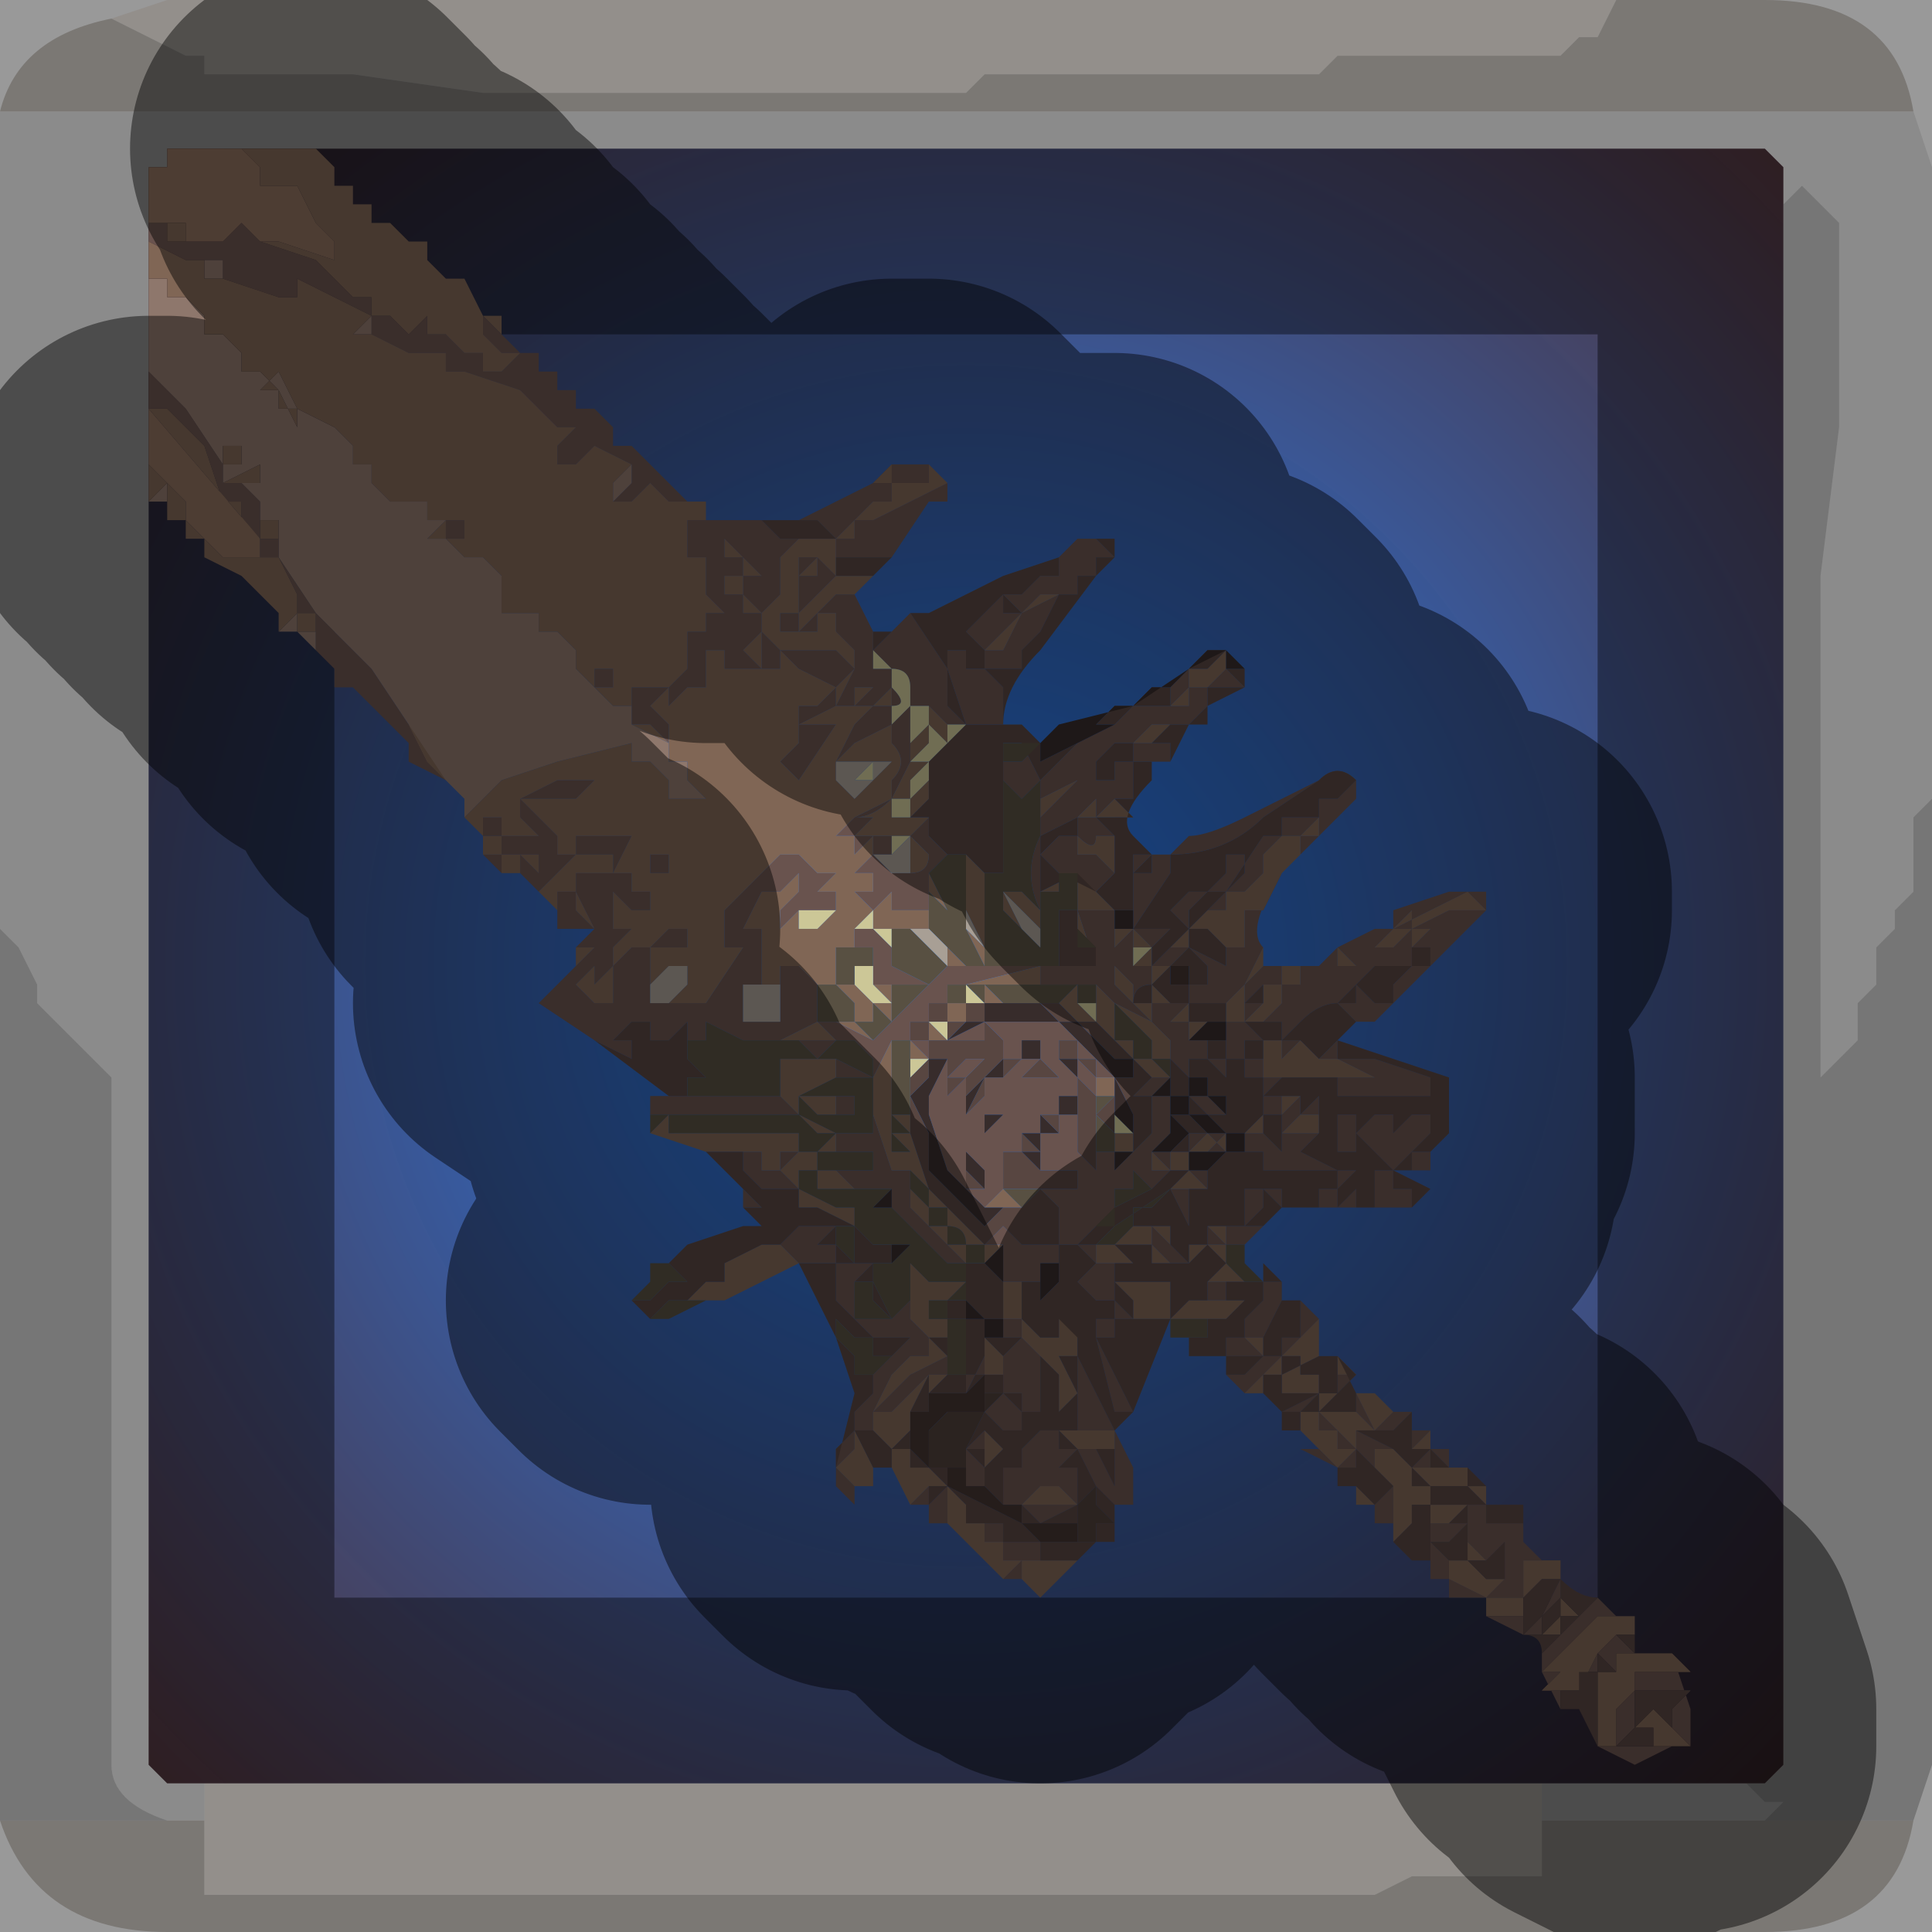 <?xml version="1.0" encoding="UTF-8" standalone="no"?>
<svg xmlns:xlink="http://www.w3.org/1999/xlink" height="5.2px" width="5.2px" xmlns="http://www.w3.org/2000/svg">
  <g transform="matrix(1.0, 0.0, 0.0, 1.0, 2.6, 2.6)">
    <path d="M1.75 -2.6 L1.7 -2.5 1.65 -2.5 1.65 -2.5 1.6 -2.45 1.5 -2.45 1.4 -2.45 1.0 -2.45 1.0 -2.45 0.95 -2.4 0.65 -2.4 0.3 -2.4 0.25 -2.4 0.05 -2.4 0.0 -2.35 -0.2 -2.35 -0.25 -2.35 -0.35 -2.35 -0.75 -2.35 -0.9 -2.35 -1.3 -2.35 -1.65 -2.4 -1.7 -2.4 -1.9 -2.4 -1.9 -2.4 -2.05 -2.4 -2.05 -2.45 -2.1 -2.45 -2.2 -2.5 -2.2 -2.5 -2.3 -2.55 -2.3 -2.55 -2.15 -2.6 1.75 -2.6 M1.55 2.3 L1.55 2.35 1.55 2.45 1.4 2.45 1.2 2.45 1.1 2.5 0.95 2.5 0.85 2.5 0.45 2.5 0.05 2.5 -0.3 2.5 -0.65 2.5 -0.85 2.5 -1.25 2.5 -1.65 2.5 -2.0 2.5 -2.05 2.5 -2.05 2.4 -2.05 2.3 -2.0 2.3 -2.05 2.3 -2.05 2.2 1.55 2.2 1.55 2.3" fill="#f5efe8" fill-rule="evenodd" stroke="none"/>
    <path d="M-2.3 -2.55 L-2.3 -2.55 -2.2 -2.5 -2.2 -2.5 -2.1 -2.45 -2.05 -2.45 -2.05 -2.4 -1.9 -2.4 -1.9 -2.4 -1.7 -2.4 -1.65 -2.4 -1.3 -2.35 -0.9 -2.35 -0.75 -2.35 -0.35 -2.35 -0.25 -2.35 -0.2 -2.35 0.0 -2.35 0.05 -2.4 0.25 -2.4 0.3 -2.4 0.65 -2.4 0.95 -2.4 1.0 -2.45 1.0 -2.45 1.4 -2.45 1.5 -2.45 1.6 -2.45 1.65 -2.5 1.65 -2.5 1.7 -2.5 1.75 -2.6 2.15 -2.6 Q2.5 -2.6 2.55 -2.3 L-2.6 -2.3 Q-2.55 -2.5 -2.3 -2.55 M2.55 2.3 Q2.5 2.6 2.15 2.6 L-2.15 2.6 Q-2.5 2.6 -2.6 2.3 L-2.15 2.3 -2.05 2.3 -2.0 2.3 -2.05 2.3 -2.05 2.4 -2.05 2.5 -2.0 2.5 -1.65 2.5 -1.25 2.5 -0.85 2.5 -0.65 2.5 -0.3 2.5 0.05 2.5 0.45 2.5 0.85 2.5 0.95 2.5 1.1 2.5 1.2 2.45 1.4 2.45 1.55 2.45 1.55 2.35 1.55 2.3 2.15 2.3 2.55 2.3" fill="#cdc8c2" fill-rule="evenodd" stroke="none"/>
    <path d="M-2.6 -2.3 L2.55 -2.3 2.6 -2.15 2.6 -0.45 2.55 -0.4 2.55 -0.35 2.55 -0.3 2.55 -0.2 2.5 -0.15 2.5 -0.1 2.45 -0.05 2.45 0.05 2.4 0.1 2.4 0.2 2.3 0.3 2.3 -0.5 2.3 -1.05 2.35 -1.45 2.35 -2.0 2.25 -2.1 2.25 -2.1 2.2 -2.05 2.2 -2.05 2.2 -2.15 2.15 -2.2 -2.15 -2.2 -2.15 -2.15 -2.2 -2.15 -2.2 2.15 -2.15 2.2 -2.05 2.2 -2.05 2.3 -2.15 2.3 Q-2.3 2.25 -2.3 2.15 L-2.3 0.3 -2.3 0.3 -2.4 0.2 -2.45 0.15 -2.5 0.1 -2.5 0.05 -2.55 -0.05 -2.6 -0.1 -2.6 -2.3 M2.1 2.2 L2.15 2.25 2.2 2.25 2.15 2.3 1.55 2.3 1.55 2.2 2.1 2.2" fill="#d4d4d4" fill-opacity="0.569" fill-rule="evenodd" stroke="none"/>
    <path d="M2.2 -2.05 L2.2 -2.05 2.25 -2.1 2.25 -2.1 2.35 -2.0 2.35 -1.45 2.3 -1.05 2.3 -0.5 2.3 0.3 2.4 0.2 2.4 0.1 2.45 0.05 2.45 -0.05 2.5 -0.1 2.5 -0.15 2.55 -0.2 2.55 -0.3 2.55 -0.35 2.55 -0.4 2.6 -0.45 2.6 2.15 2.55 2.3 2.15 2.3 2.2 2.25 2.15 2.25 2.1 2.2 2.15 2.2 2.2 2.15 2.2 -2.05 M-2.6 2.3 L-2.6 -0.1 -2.55 -0.05 -2.5 0.05 -2.5 0.1 -2.45 0.15 -2.4 0.2 -2.3 0.3 -2.3 0.3 -2.3 2.15 Q-2.3 2.25 -2.15 2.3 L-2.6 2.3" fill="#989898" fill-opacity="0.569" fill-rule="evenodd" stroke="none"/>
    <path d="M-2.15 -2.2 L2.15 -2.2 2.2 -2.15 2.2 -2.05 2.2 2.15 2.15 2.2 2.1 2.2 1.55 2.2 -2.05 2.2 -2.15 2.2 -2.2 2.15 -2.2 -2.15 -2.15 -2.15 -2.15 -2.2" fill="url(#gradient0)" fill-rule="evenodd" stroke="none"/>
    <path d="M1.75 -2.6 L-2.15 -2.6 -2.3 -2.55 Q-2.55 -2.5 -2.6 -2.3 L-2.6 -0.1 -2.6 2.3 Q-2.5 2.6 -2.15 2.6 L2.15 2.6 Q2.5 2.6 2.55 2.3 L2.6 2.15 2.6 -0.45 2.6 -2.15 2.55 -2.3 Q2.5 -2.6 2.15 -2.6 L1.75 -2.6 M-2.15 -2.2 L2.15 -2.2 2.2 -2.15 2.2 -2.05 2.2 2.15 2.15 2.2 2.1 2.2 1.55 2.2 -2.05 2.2 -2.15 2.2 -2.2 2.15 -2.2 -2.15" fill="none" stroke="#000000" stroke-linecap="round" stroke-linejoin="round" stroke-opacity="0.4" stroke-width="1.0"/>
    <path d="M0.45 -0.55 L0.45 -0.6 0.5 -0.6 0.5 -0.6 0.55 -0.65 0.55 -0.7 0.6 -0.7 0.6 -0.75 0.6 -0.75 0.65 -0.75 0.65 -0.75 0.65 -0.75 0.7 -0.8 0.7 -0.8 0.7 -0.8 0.75 -0.75 0.7 -0.75 0.7 -0.75 0.65 -0.75 0.65 -0.7 0.6 -0.65 0.55 -0.65 0.55 -0.65 0.5 -0.6 0.5 -0.55 0.45 -0.55 0.45 -0.55 0.45 -0.45 0.4 -0.45 0.4 -0.5 0.4 -0.55 0.4 -0.55 0.45 -0.55 0.45 -0.55 0.45 -0.55 M0.7 -0.8 L0.7 -0.8 0.7 -0.8 M0.65 -0.8 L0.6 -0.8 0.6 -0.75 0.6 -0.75 0.6 -0.75 0.55 -0.7 0.55 -0.7 0.55 -0.65 0.5 -0.65 0.45 -0.6 0.4 -0.6 0.35 -0.55 0.35 -0.5 0.35 -0.5 0.3 -0.45 0.3 -0.4 0.2 -0.35 0.2 -0.4 0.25 -0.45 0.3 -0.5 0.3 -0.5 0.3 -0.5 0.35 -0.55 0.35 -0.55 0.4 -0.6 0.4 -0.6 0.3 -0.5 0.2 -0.45 0.2 -0.5 0.3 -0.6 0.4 -0.65 0.4 -0.6 0.4 -0.65 0.45 -0.7 0.5 -0.7 0.5 -0.7 0.55 -0.7 0.55 -0.75 0.55 -0.75 0.6 -0.8 0.65 -0.8 M0.6 -0.65 L0.6 -0.65 0.55 -0.6 0.55 -0.55 0.55 -0.55 0.5 -0.55 0.5 -0.6 0.55 -0.6 0.6 -0.65 0.6 -0.65 M0.5 -0.3 L0.55 -0.3 0.6 -0.35 Q0.65 -0.35 0.75 -0.4 L0.95 -0.5 1.05 -0.5 1.05 -0.45 1.0 -0.4 0.85 -0.25 Q0.75 -0.1 0.8 -0.05 L0.75 0.05 0.7 0.1 0.7 0.15 0.75 0.15 0.8 0.2 0.7 0.2 0.75 0.2 0.75 0.25 0.8 0.3 0.75 0.3 0.75 0.25 0.7 0.25 0.7 0.3 0.65 0.25 0.6 0.25 0.6 0.3 0.55 0.25 0.55 0.3 0.55 0.25 0.6 0.25 0.55 0.25 0.55 0.2 0.5 0.15 0.55 0.15 0.6 0.15 0.6 0.2 0.65 0.2 0.65 0.25 0.7 0.25 0.7 0.2 0.7 0.1 0.65 0.1 0.6 0.1 0.6 0.05 0.65 0.05 0.7 0.05 0.65 0.05 0.65 0.0 0.7 0.0 0.65 0.0 0.6 -0.05 0.55 0.0 0.5 0.0 0.5 0.0 0.55 -0.05 0.55 -0.05 0.6 -0.05 0.6 -0.05 0.6 -0.1 0.65 -0.15 0.65 -0.15 0.7 -0.2 0.8 -0.35 0.85 -0.35 0.85 -0.35 0.85 -0.4 0.95 -0.4 0.95 -0.45 0.9 -0.45 0.9 -0.45 0.95 -0.45 0.95 -0.45 1.0 -0.45 1.0 -0.45 1.05 -0.5 1.05 -0.5 Q1.0 -0.55 0.95 -0.5 L0.8 -0.4 Q0.7 -0.3 0.55 -0.3 L0.55 -0.25 0.45 -0.1 0.45 -0.15 0.45 -0.2 0.45 -0.2 0.45 -0.2 0.45 -0.3 0.5 -0.3 0.45 -0.25 0.5 -0.25 0.5 -0.3 0.5 -0.3 0.5 -0.3 M0.8 0.0 L0.8 0.0 0.85 0.0 0.85 0.05 0.9 0.05 0.95 0.05 0.9 0.05 0.9 0.0 0.9 0.0 0.95 0.0 0.95 0.0 1.0 0.05 0.95 0.0 1.0 -0.05 1.1 -0.1 1.1 -0.1 1.15 -0.1 1.15 -0.1 1.15 -0.1 1.1 -0.05 1.1 -0.05 1.1 -0.05 1.15 -0.05 1.2 -0.1 1.2 -0.05 1.25 -0.1 1.2 -0.1 1.2 -0.1 1.3 -0.15 1.3 -0.15 1.35 -0.15 1.35 -0.15 1.35 -0.15 1.4 -0.15 1.4 -0.15 1.35 -0.2 1.35 -0.2 1.35 -0.2 1.15 -0.1 1.15 -0.1 1.2 -0.1 1.2 -0.15 1.15 -0.1 1.15 -0.1 1.15 -0.15 1.3 -0.2 1.4 -0.2 1.4 -0.15 1.3 -0.05 1.2 0.05 1.1 0.15 1.05 0.15 1.0 0.1 Q0.95 0.1 0.9 0.15 L1.0 0.2 1.0 0.25 1.05 0.25 Q1.1 0.25 1.1 0.25 L1.25 0.3 1.25 0.35 1.15 0.35 1.0 0.35 1.15 0.35 1.2 0.35 1.25 0.35 1.2 0.35 1.15 0.35 1.1 0.35 1.05 0.35 1.0 0.35 0.95 0.35 1.0 0.35 1.0 0.3 0.95 0.3 0.85 0.3 0.8 0.35 0.8 0.3 0.85 0.3 0.85 0.2 0.9 0.2 0.85 0.2 0.9 0.2 0.85 0.25 0.85 0.3 0.95 0.3 1.0 0.3 1.0 0.25 0.95 0.25 1.0 0.2 0.95 0.2 1.0 0.2 0.9 0.15 0.85 0.2 0.85 0.15 0.8 0.15 0.85 0.1 0.9 0.1 0.85 0.1 0.85 0.05 0.8 0.05 0.8 0.1 0.75 0.15 0.75 0.1 0.75 0.1 0.8 0.1 0.8 0.05 0.75 0.1 0.75 0.15 0.75 0.1 0.75 0.05 0.8 0.0 M1.25 0.5 L1.25 0.55 1.15 0.55 1.1 0.5 1.1 0.5 1.05 0.45 1.05 0.5 1.0 0.5 1.0 0.55 1.05 0.55 1.0 0.6 1.0 0.55 0.9 0.55 0.85 0.55 0.8 0.55 0.8 0.45 0.85 0.5 0.8 0.5 0.9 0.5 1.0 0.55 1.0 0.45 1.05 0.45 1.1 0.45 1.15 0.45 1.2 0.5 1.15 0.55 1.2 0.55 1.2 0.5 1.25 0.5 M1.2 0.65 L1.15 0.65 1.1 0.65 1.1 0.6 1.2 0.6 1.2 0.65 M1.05 0.65 L1.0 0.65 0.95 0.65 0.95 0.6 1.0 0.6 1.0 0.65 1.05 0.6 1.1 0.55 1.05 0.6 1.05 0.65 M0.9 0.65 L0.85 0.65 0.9 0.65 M0.8 0.7 L0.75 0.75 0.7 0.75 0.7 0.7 0.75 0.7 0.75 0.6 0.85 0.6 0.85 0.65 0.8 0.65 0.85 0.65 0.8 0.6 0.8 0.65 0.75 0.7 0.8 0.7 0.75 0.7 0.8 0.7 0.8 0.7 M0.85 0.85 L0.85 0.9 0.8 0.9 0.85 0.9 0.8 0.9 0.8 0.85 0.85 0.85 M0.9 0.9 L0.95 0.95 0.85 1.05 0.75 1.15 0.7 1.1 0.75 1.1 0.8 1.05 0.85 1.05 0.85 1.0 0.9 1.0 0.9 0.9 M1.05 1.15 L1.1 1.15 1.15 1.2 1.2 1.2 1.15 1.25 1.15 1.25 1.1 1.25 1.05 1.25 1.15 1.3 1.2 1.35 1.25 1.3 1.3 1.3 1.3 1.35 1.35 1.35 1.3 1.35 1.25 1.3 1.25 1.35 1.2 1.35 1.15 1.3 1.1 1.3 1.1 1.35 1.15 1.4 1.2 1.4 1.15 1.4 1.15 1.55 1.15 1.5 1.1 1.5 1.1 1.45 1.15 1.4 1.1 1.35 1.05 1.3 1.05 1.35 1.0 1.35 0.9 1.3 0.95 1.3 0.9 1.25 0.95 1.25 1.0 1.25 0.95 1.25 0.9 1.25 0.95 1.3 1.0 1.35 1.05 1.3 1.0 1.3 1.0 1.25 0.95 1.25 0.95 1.2 1.0 1.25 1.05 1.3 1.05 1.25 1.1 1.25 1.05 1.2 1.05 1.15 1.1 1.25 1.15 1.2 1.1 1.15 1.05 1.15 M1.2 1.25 L1.25 1.25 1.2 1.3 1.2 1.25 M1.5 1.5 L1.5 1.55 1.55 1.6 1.6 1.65 1.6 1.6 1.55 1.6 1.5 1.6 1.5 1.7 1.4 1.7 1.4 1.75 1.4 1.7 1.35 1.7 1.3 1.7 1.3 1.65 1.25 1.65 1.25 1.6 1.25 1.5 1.3 1.5 1.35 1.5 1.35 1.45 1.4 1.45 1.4 1.5 1.45 1.5 1.5 1.5 M1.7 1.7 L1.75 1.75 1.8 1.75 1.8 1.8 1.8 1.75 1.75 1.75 1.7 1.75 1.65 1.8 1.55 1.9 1.6 1.9 1.55 1.95 1.6 1.95 1.6 2.0 1.55 1.9 1.55 1.85 1.6 1.8 1.65 1.75 1.7 1.7 M1.8 1.85 L1.9 1.85 1.95 2.0 1.95 2.1 1.9 2.05 1.9 2.0 1.95 1.95 1.85 1.95 1.8 1.95 1.8 2.05 1.75 2.1 1.8 2.1 1.85 2.1 1.9 2.1 1.8 2.15 1.7 2.1 1.65 2.0 1.7 2.1 1.75 2.1 1.75 2.0 1.75 2.0 1.8 1.95 1.8 1.9 1.85 1.9 1.85 1.9 1.9 1.9 1.95 1.9 1.9 1.85 1.85 1.85 1.75 1.85 1.75 1.9 1.7 1.9 1.7 2.0 1.7 1.9 1.75 1.9 1.7 1.85 1.75 1.85 1.8 1.85 1.75 1.85 1.7 1.85 1.7 1.9 1.65 1.9 Q1.65 1.95 1.65 2.0 L1.65 1.95 1.7 1.85 1.75 1.8 1.8 1.85 M1.5 1.8 L1.4 1.75 1.45 1.75 1.5 1.75 1.5 1.8 1.55 1.75 1.6 1.65 1.6 1.7 1.55 1.75 1.55 1.8 1.5 1.8 M1.05 1.45 L1.05 1.4 1.0 1.4 1.05 1.4 1.05 1.45 M0.7 1.05 L0.6 1.05 0.65 1.05 0.7 1.05 0.7 1.0 0.7 1.0 0.75 1.0 0.75 0.95 0.8 0.9 0.85 0.9 0.8 1.0 0.8 1.05 0.7 1.05 M0.4 1.25 L0.45 1.35 0.45 1.45 0.4 1.45 0.4 1.3 0.4 1.25 0.35 1.25 0.3 1.25 0.3 1.05 0.35 1.15 0.4 1.25 M0.15 1.65 L0.1 1.65 0.15 1.6 0.1 1.6 0.1 1.55 0.05 1.55 0.05 1.5 0.0 1.5 0.05 1.5 0.1 1.5 0.1 1.55 0.15 1.55 0.2 1.55 0.2 1.6 0.25 1.6 0.3 1.6 0.25 1.6 0.25 1.6 0.2 1.6 0.15 1.6 0.15 1.65 M-0.05 1.5 L-0.1 1.5 -0.1 1.45 -0.15 1.45 -0.1 1.4 -0.05 1.4 -0.05 1.5 -0.05 1.5 M-0.3 1.45 L-0.3 1.45 -0.3 1.45 -0.35 1.4 -0.35 1.35 -0.35 1.3 -0.3 1.25 -0.3 1.25 -0.3 1.3 -0.35 1.35 -0.35 1.35 -0.3 1.4 -0.3 1.45 M-0.35 1.0 L-0.45 0.8 -0.4 0.9 -0.35 1.0 -0.35 1.0 M-0.6 0.65 L-0.6 0.6 -0.6 0.55 -0.6 0.5 -0.55 0.5 -0.55 0.55 -0.55 0.55 -0.5 0.55 -0.5 0.55 -0.5 0.5 -0.55 0.5 -0.45 0.5 -0.45 0.5 -0.5 0.55 -0.5 0.55 -0.45 0.6 -0.55 0.6 -0.6 0.55 -0.6 0.6 -0.55 0.65 -0.55 0.65 -0.6 0.65 M-0.85 0.4 L-0.85 0.35 -0.8 0.35 -0.8 0.35 -0.75 0.35 -0.55 0.35 -0.5 0.35 -0.45 0.4 -0.45 0.4 -0.5 0.4 -0.5 0.4 -0.5 0.4 -0.6 0.4 -0.6 0.4 -0.7 0.4 -0.8 0.4 -0.8 0.45 -0.8 0.4 -0.85 0.4 -0.85 0.4 M-1.0 0.2 L-1.15 0.1 -1.15 0.1 -1.05 0.0 -1.05 0.0 -1.0 -0.05 -1.0 -0.05 -0.95 -0.05 -0.95 0.0 -1.0 0.0 -0.95 0.0 -1.0 0.05 -1.0 0.1 -0.95 0.1 -0.95 0.0 -0.9 -0.05 -0.85 -0.05 -0.85 -0.05 -0.8 -0.1 -0.75 -0.1 -0.75 -0.05 -0.8 -0.05 -0.8 -0.05 -0.85 -0.05 -0.85 0.1 -0.75 0.1 -0.7 0.1 -0.6 -0.05 -0.55 -0.05 -0.55 0.0 -0.55 0.05 -0.55 0.05 -0.6 0.05 -0.6 0.15 -0.55 0.15 -0.5 0.15 -0.5 0.05 -0.5 0.0 -0.5 0.0 -0.45 0.0 Q-0.45 0.0 -0.4 0.05 L-0.4 0.1 -0.4 0.15 -0.4 0.15 -0.35 0.15 -0.35 0.15 -0.25 0.2 -0.25 0.2 -0.25 0.2 -0.2 0.15 -0.2 0.15 -0.15 0.1 -0.15 0.1 -0.15 0.15 -0.15 0.1 -0.1 0.1 -0.1 0.1 -0.1 0.15 -0.1 0.15 -0.15 0.15 -0.15 0.2 -0.15 0.2 -0.2 0.2 -0.2 0.2 -0.2 0.2 -0.25 0.3 -0.25 0.4 -0.2 0.55 -0.2 0.55 -0.15 0.55 -0.15 0.55 -0.15 0.65 -0.05 0.75 -0.05 0.75 0.0 0.8 -0.05 0.8 -0.1 0.75 -0.2 0.65 -0.2 0.6 -0.2 0.6 -0.25 0.6 -0.25 0.6 -0.25 0.6 -0.25 0.6 -0.3 0.6 -0.3 0.6 -0.35 0.55 -0.3 0.55 -0.3 0.55 -0.3 0.55 -0.25 0.55 -0.25 0.5 -0.35 0.5 -0.35 0.45 -0.25 0.45 -0.25 0.4 -0.25 0.3 -0.3 0.3 -0.3 0.3 -0.35 0.3 -0.35 0.25 -0.25 0.3 -0.25 0.25 -0.3 0.2 -0.4 0.2 -0.4 0.2 -0.35 0.2 -0.35 0.2 -0.4 0.25 -0.45 0.2 -0.45 0.2 -0.5 0.2 -0.55 0.2 -0.55 0.25 -0.55 0.25 -0.55 0.2 -0.55 0.2 -0.5 0.2 -0.4 0.2 -0.35 0.2 -0.4 0.15 -0.4 0.15 -0.5 0.2 -0.55 0.2 -0.6 0.2 -0.6 0.2 -0.7 0.15 -0.7 0.2 -0.75 0.2 -0.75 0.25 -0.7 0.25 -0.7 0.25 -0.75 0.25 -0.75 0.2 -0.75 0.15 -0.75 0.15 -0.8 0.2 -0.85 0.2 -0.85 0.15 -0.9 0.15 -0.95 0.2 -0.9 0.2 -0.9 0.2 -0.9 0.25 -1.0 0.2 M-1.05 -0.05 L-1.0 -0.1 -1.05 -0.1 -1.1 -0.1 -1.1 -0.15 -1.1 -0.2 -1.05 -0.2 -1.05 -0.15 -1.05 -0.15 -1.0 -0.1 -1.0 -0.1 -1.05 -0.2 -1.05 -0.25 -1.0 -0.25 -1.0 -0.25 -0.95 -0.25 -0.95 -0.2 -0.95 -0.15 -0.95 -0.1 -0.9 -0.1 -0.9 -0.1 -0.95 -0.05 -1.0 -0.05 -1.0 -0.05 -1.0 -0.05 -1.05 -0.05 M-1.15 -0.2 L-1.15 -0.2 -1.2 -0.25 -1.2 -0.25 -1.2 -0.3 -1.2 -0.3 -1.25 -0.3 -1.25 -0.35 -1.2 -0.35 -1.2 -0.35 -1.15 -0.35 -1.15 -0.3 -1.15 -0.3 -1.2 -0.3 -1.15 -0.25 -1.15 -0.3 -1.15 -0.3 -1.1 -0.3 -1.05 -0.3 -1.05 -0.3 -1.1 -0.25 -1.1 -0.25 -1.15 -0.2 -1.15 -0.2 M-1.25 -0.25 L-1.3 -0.3 -1.3 -0.3 -1.25 -0.3 -1.25 -0.25 M-1.4 -0.5 L-1.4 -0.5 -1.5 -0.55 -1.5 -0.6 -1.55 -0.65 -1.55 -0.65 -1.6 -0.7 -1.6 -0.7 -1.6 -0.7 -1.65 -0.75 -1.65 -0.75 -1.65 -0.75 -1.7 -0.75 -1.7 -0.8 -1.7 -0.8 -1.75 -0.85 -1.75 -0.85 -1.75 -0.95 -1.8 -0.95 -1.8 -1.0 -1.8 -1.0 -1.85 -1.1 -1.9 -1.1 -1.9 -1.15 -1.95 -1.2 -1.95 -1.25 -2.0 -1.25 -2.0 -1.25 -2.05 -1.4 -2.1 -1.45 -2.15 -1.5 -2.2 -1.5 -2.2 -1.6 -2.1 -1.5 -2.0 -1.35 -2.0 -1.3 -1.95 -1.3 -1.95 -1.3 -1.9 -1.25 -1.9 -1.2 -1.9 -1.15 -1.85 -1.15 -1.85 -1.1 -1.75 -0.95 -1.65 -0.85 -1.65 -0.85 -1.6 -0.8 -1.6 -0.8 -1.5 -0.65 -1.4 -0.5 M-2.2 -1.95 L-2.2 -2.0 -2.15 -2.0 -2.15 -1.95 -2.1 -1.95 -2.1 -2.0 -2.1 -1.95 -2.05 -1.95 -2.0 -1.95 -2.0 -1.95 -1.95 -2.0 -1.95 -2.0 -1.9 -1.95 -1.9 -1.95 -1.9 -1.95 -1.75 -1.9 -1.75 -1.9 -1.7 -1.85 -1.65 -1.8 -1.6 -1.8 -1.6 -1.75 -1.55 -1.75 -1.55 -1.75 -1.5 -1.7 -1.45 -1.75 -1.45 -1.7 -1.45 -1.7 -1.4 -1.7 -1.4 -1.7 -1.35 -1.65 -1.35 -1.65 -1.3 -1.65 -1.3 -1.6 -1.25 -1.6 -1.2 -1.65 -1.25 -1.65 -1.3 -1.7 -1.3 -1.75 -1.3 -1.75 -1.25 -1.7 -1.25 -1.7 -1.25 -1.7 -1.2 -1.65 -1.2 -1.65 -1.2 -1.65 -1.15 -1.65 -1.15 -1.6 -1.15 -1.6 -1.1 -1.6 -1.1 -1.6 -1.1 -1.55 -1.05 -1.55 -1.05 -1.5 -1.0 -1.5 -1.0 -1.5 -1.0 -1.5 -0.95 -1.45 -0.95 -1.45 -0.95 -1.4 -0.9 -1.4 -0.9 -1.4 -0.9 -1.4 -0.85 -1.35 -0.85 -1.35 -0.85 -1.35 -0.8 -1.3 -0.8 -1.3 -0.75 -1.25 -0.8 -1.25 -0.85 -1.3 -0.9 -1.25 -0.95 -1.25 -0.9 -1.3 -0.9 -1.35 -1.0 -1.4 -1.0 -1.4 -1.05 -1.4 -1.05 -1.4 -1.0 -1.4 -1.05 -1.35 -1.1 -1.35 -1.1 -1.35 -1.1 -1.4 -1.05 -1.45 -1.05 -1.45 -1.1 -1.45 -1.2 -1.55 -1.35 -1.6 -1.4 -1.6 -1.4 -1.65 -1.45 -1.65 -1.5 -1.65 -1.6 -1.7 -1.6 -1.7 -1.6 -1.7 -1.6 -1.75 -1.8 -1.85 -1.8 -1.8 -1.85 -1.8 -1.85 -1.8 -2.0 -1.85 -2.0 -1.9 -2.05 -1.9 -2.05 -1.9 -2.05 -1.9 -2.05 -1.9 -2.1 -1.9 -2.2 -1.95 M-0.7 -1.2 L-0.65 -1.2 -0.6 -1.2 -0.6 -1.2 -0.6 -1.2 -0.55 -1.2 -0.5 -1.15 -0.45 -1.15 -0.45 -1.15 -0.45 -1.15 -0.5 -1.1 -0.5 -1.1 -0.5 -1.05 -0.55 -1.05 -0.55 -1.1 -0.55 -1.15 -0.55 -1.1 -0.55 -1.05 -0.6 -1.1 -0.6 -1.05 -0.65 -1.05 -0.65 -1.1 -0.6 -1.1 -0.6 -1.1 -0.6 -1.1 -0.65 -1.15 -0.65 -1.1 -0.65 -1.05 -0.65 -1.0 -0.65 -0.95 -0.65 -1.0 -0.6 -1.0 -0.6 -0.95 -0.6 -0.9 -0.6 -0.9 -0.6 -0.95 -0.55 -0.95 -0.55 -0.9 -0.5 -0.9 -0.55 -0.9 -0.6 -0.85 -0.55 -0.8 -0.65 -0.8 -0.65 -0.85 -0.65 -0.85 -0.7 -0.85 -0.7 -0.8 -0.7 -0.75 -0.75 -0.75 -0.8 -0.7 -0.8 -0.65 -0.8 -0.7 -0.8 -0.75 -0.75 -0.8 -0.75 -0.9 -0.7 -0.9 -0.7 -0.9 -0.7 -0.95 -0.65 -0.95 -0.65 -0.95 -0.7 -1.0 -0.7 -1.05 -0.7 -1.1 -0.65 -1.1 -0.65 -1.1 -0.7 -1.1 -0.7 -1.1 -0.75 -1.1 -0.75 -1.15 -0.7 -1.15 -0.7 -1.1 -0.7 -1.1 -0.75 -1.05 -0.75 -1.05 -0.7 -1.1 -0.7 -1.15 -0.7 -1.15 -0.7 -1.15 -0.7 -1.15 -0.7 -1.15 Q-0.75 -1.15 -0.75 -1.15 L-0.75 -1.2 -0.7 -1.2 -0.7 -1.2 -0.75 -1.2 -0.75 -1.2 -0.7 -1.2 -0.7 -1.2 M-0.45 -1.2 L-0.35 -1.25 -0.25 -1.3 -0.25 -1.3 -0.2 -1.35 -0.1 -1.35 -0.1 -1.3 -0.15 -1.3 -0.15 -1.3 -0.2 -1.3 -0.2 -1.25 -0.2 -1.25 -0.25 -1.25 -0.25 -1.25 -0.3 -1.2 -0.3 -1.2 -0.3 -1.2 -0.3 -1.2 -0.35 -1.15 -0.35 -1.15 -0.3 -1.15 -0.3 -1.2 -0.25 -1.2 -0.25 -1.2 -0.15 -1.25 -0.05 -1.3 -0.05 -1.25 -0.1 -1.25 -0.1 -1.25 -0.2 -1.1 -0.2 -1.1 -0.25 -1.1 -0.25 -1.1 -0.3 -1.1 -0.3 -1.1 -0.35 -1.1 -0.35 -1.1 -0.35 -1.15 -0.4 -1.2 -0.45 -1.2 M-0.3 -1.0 L-0.25 -0.9 -0.25 -0.9 -0.25 -0.9 -0.25 -0.85 -0.2 -0.9 -0.15 -0.95 -0.15 -0.95 -0.05 -0.8 -0.05 -0.85 0.0 -0.85 0.0 -0.8 0.05 -0.8 0.1 -0.75 0.1 -0.65 0.05 -0.65 0.05 -0.65 0.0 -0.65 -0.05 -0.7 -0.05 -0.8 0.0 -0.65 0.0 -0.65 0.0 -0.65 -0.05 -0.65 -0.05 -0.65 -0.1 -0.7 -0.1 -0.7 -0.15 -0.7 -0.15 -0.75 Q-0.15 -0.8 -0.2 -0.8 L-0.2 -0.8 -0.25 -0.85 -0.25 -0.8 -0.2 -0.8 -0.2 -0.8 -0.2 -0.75 -0.2 -0.75 -0.25 -0.7 -0.3 -0.7 -0.3 -0.7 -0.25 -0.75 -0.3 -0.75 -0.3 -0.7 -0.3 -0.7 -0.35 -0.7 -0.3 -0.8 -0.3 -0.8 -0.35 -0.75 -0.35 -0.75 -0.45 -0.8 -0.45 -0.8 -0.5 -0.85 -0.45 -0.85 -0.35 -0.85 -0.3 -0.8 -0.3 -0.85 -0.35 -0.9 -0.45 -0.9 -0.4 -0.95 -0.4 -0.95 -0.35 -1.0 -0.35 -1.0 -0.3 -1.0 M0.05 -0.85 L0.0 -0.9 0.05 -0.95 0.1 -1.0 0.1 -0.95 0.15 -0.95 0.15 -0.95 0.1 -1.0 0.1 -1.0 0.15 -1.0 0.2 -1.05 0.25 -1.05 0.25 -1.1 0.25 -1.1 0.3 -1.15 0.35 -1.15 0.4 -1.1 0.35 -1.1 0.35 -1.05 0.3 -1.05 0.3 -1.0 0.25 -1.0 0.2 -0.9 0.2 -0.9 0.2 -0.9 0.15 -0.85 0.15 -0.8 0.15 -0.8 0.1 -0.8 0.1 -0.8 0.05 -0.8 0.05 -0.8 0.05 -0.85 0.1 -0.85 0.15 -0.95 0.25 -1.0 0.2 -1.0 0.2 -1.0 0.15 -0.95 0.1 -0.9 0.05 -0.85 M0.1 -0.6 L0.1 -0.6 0.15 -0.6 0.2 -0.5 0.2 -0.45 0.2 -0.45 0.2 -0.2 0.2 -0.15 Q0.15 -0.25 0.2 -0.35 L0.2 -0.5 0.2 -0.5 0.15 -0.45 0.15 -0.5 0.15 -0.5 0.15 -0.45 0.1 -0.5 0.1 -0.55 0.15 -0.55 0.15 -0.55 0.15 -0.55 0.15 -0.55 0.2 -0.6 0.15 -0.6 0.15 -0.6 0.1 -0.6 0.1 -0.6 M0.4 -0.45 L0.35 -0.4 0.35 -0.45 0.3 -0.4 0.3 -0.45 0.3 -0.45 0.35 -0.5 0.4 -0.5 0.4 -0.45 M0.4 -0.25 L0.35 -0.2 0.25 -0.25 0.25 -0.25 0.2 -0.3 0.25 -0.35 0.25 -0.35 0.3 -0.35 0.3 -0.3 0.35 -0.3 0.35 -0.3 0.4 -0.25 M0.3 -0.4 L0.3 -0.4 0.35 -0.4 0.4 -0.35 0.4 -0.35 0.4 -0.35 0.35 -0.35 0.35 -0.35 Q0.35 -0.3 0.3 -0.35 L0.3 -0.4 M0.2 0.0 L0.3 0.0 0.3 0.0 0.35 0.0 0.35 0.0 0.3 -0.15 0.35 -0.15 0.35 -0.15 0.4 -0.15 0.4 -0.1 0.4 -0.1 0.4 -0.05 0.45 -0.1 0.45 -0.05 0.45 0.0 0.45 0.0 0.45 0.05 0.4 0.05 0.4 0.0 0.35 0.0 0.4 0.0 0.45 0.05 0.4 0.05 0.45 0.1 0.45 0.0 0.45 0.0 0.5 0.0 0.5 0.0 0.5 0.05 Q0.45 0.05 0.45 0.1 L0.5 0.15 0.4 0.1 0.35 0.05 0.3 0.05 0.25 0.05 0.2 0.05 0.2 0.0 0.2 0.0 0.0 0.05 -0.05 0.05 -0.05 0.1 -0.1 0.1 -0.1 0.1 -0.15 0.1 -0.1 0.05 -0.2 0.05 -0.25 0.05 -0.25 0.0 -0.25 -0.05 -0.25 -0.05 -0.2 -0.05 -0.2 -0.05 -0.25 -0.05 -0.25 -0.05 -0.3 -0.05 -0.3 -0.05 -0.3 -0.05 -0.35 -0.05 -0.35 0.0 -0.35 -0.05 -0.3 -0.05 -0.3 -0.1 -0.25 -0.1 -0.25 -0.1 -0.25 -0.15 -0.3 -0.2 -0.25 -0.2 -0.2 -0.2 -0.25 -0.15 -0.25 -0.1 -0.25 -0.1 -0.2 -0.05 -0.2 0.0 -0.1 0.05 -0.1 0.05 -0.05 0.0 -0.05 0.0 0.0 0.0 0.05 0.0 0.05 0.0 0.05 0.0 0.2 0.0 M0.2 -0.2 L0.2 -0.2 M0.15 -0.5 L0.15 -0.5 0.15 -0.5 M-0.05 -0.3 L-0.05 -0.3 -0.1 -0.25 -0.1 -0.2 -0.1 -0.15 -0.15 -0.15 -0.2 -0.15 -0.2 -0.2 -0.25 -0.2 -0.25 -0.25 -0.3 -0.25 -0.25 -0.3 -0.25 -0.3 -0.25 -0.35 -0.2 -0.35 -0.2 -0.3 -0.25 -0.3 -0.25 -0.3 -0.2 -0.25 -0.2 -0.25 -0.15 -0.25 Q-0.1 -0.25 -0.1 -0.3 L-0.15 -0.35 -0.15 -0.35 -0.15 -0.35 -0.1 -0.4 -0.1 -0.35 -0.05 -0.3 M-0.15 -0.4 L-0.2 -0.4 -0.2 -0.4 -0.15 -0.4 -0.15 -0.4 -0.15 -0.4 -0.1 -0.45 -0.15 -0.4 M-0.15 -0.55 L-0.15 -0.55 -0.2 -0.45 -0.2 -0.45 Q-0.25 -0.4 -0.3 -0.4 L-0.2 -0.45 -0.2 -0.5 Q-0.15 -0.55 -0.2 -0.6 L-0.2 -0.6 -0.2 -0.65 -0.3 -0.6 -0.35 -0.55 -0.3 -0.65 -0.25 -0.7 -0.2 -0.7 -0.2 -0.7 -0.2 -0.75 Q-0.15 -0.7 -0.2 -0.7 L-0.2 -0.7 -0.2 -0.65 -0.15 -0.7 -0.15 -0.7 -0.15 -0.65 -0.15 -0.65 -0.15 -0.6 -0.15 -0.6 -0.15 -0.6 -0.15 -0.6 -0.15 -0.55 -0.15 -0.55 M-0.35 -0.5 L-0.35 -0.45 -0.35 -0.55 -0.35 -0.5 M0.45 -0.1 L0.45 -0.1 0.45 -0.1 Q0.5 -0.1 0.5 -0.1 L0.5 -0.1 0.55 -0.1 0.5 -0.05 0.45 -0.1 M0.35 0.0 L0.35 0.0 0.35 0.0 0.4 -0.05 0.35 0.0 0.35 0.0 M0.5 -0.05 L0.5 -0.05 M0.4 -0.05 L0.4 -0.05 0.4 -0.05 M0.5 0.3 Q0.5 0.25 0.5 0.25 L0.5 0.3 0.55 0.3 0.5 0.35 0.55 0.35 0.55 0.45 0.5 0.5 0.55 0.5 0.55 0.55 0.5 0.6 0.45 0.55 0.45 0.6 0.4 0.6 0.4 0.7 0.35 0.7 0.3 0.7 0.3 0.75 0.25 0.75 0.25 0.8 0.2 0.8 0.2 0.9 0.2 0.85 0.15 0.85 0.1 0.85 0.1 0.75 0.05 0.75 0.1 0.7 0.15 0.75 0.2 0.75 0.25 0.75 0.25 0.7 0.25 0.65 0.3 0.65 0.25 0.65 0.2 0.6 0.25 0.6 0.3 0.6 0.3 0.55 0.25 0.55 0.2 0.55 0.2 0.5 0.15 0.5 0.2 0.5 0.2 0.45 0.25 0.45 0.25 0.4 0.2 0.4 0.25 0.4 0.25 0.45 0.3 0.45 0.3 0.5 0.35 0.55 0.35 0.5 0.4 0.5 0.4 0.55 0.45 0.5 0.5 0.45 0.5 0.35 0.45 0.35 0.5 0.3 0.45 0.3 0.5 0.3 M0.2 0.5 L0.2 0.5 M0.1 0.65 L0.05 0.7 0.05 0.75 0.05 0.7 0.1 0.65 0.2 0.65 0.15 0.65 0.1 0.65 M0.15 0.85 L0.15 0.85 M0.55 0.55 L0.5 0.5 0.5 0.55 0.55 0.55 M0.6 0.35 L0.6 0.3 0.6 0.35 0.65 0.35 0.7 0.4 0.7 0.35 0.7 0.4 0.75 0.45 0.8 0.4 0.75 0.45 0.7 0.4 0.65 0.4 0.6 0.35 0.55 0.35 0.55 0.35 0.6 0.35 M0.75 -0.3 L0.75 -0.25 0.7 -0.2 0.65 -0.2 0.6 -0.15 0.6 -0.1 0.55 -0.15 0.6 -0.2 0.65 -0.2 0.7 -0.25 0.7 -0.3 0.75 -0.3 0.75 -0.3 M0.7 -0.05 L0.75 -0.05 0.7 0.0 0.75 -0.05 0.75 -0.1 0.75 -0.15 0.8 -0.15 0.75 -0.15 0.8 -0.15 0.85 -0.25 0.9 -0.3 0.9 -0.35 0.9 -0.35 0.95 -0.35 0.95 -0.4 0.9 -0.35 0.9 -0.35 0.85 -0.35 0.8 -0.3 0.8 -0.25 0.75 -0.2 0.7 -0.2 0.7 -0.2 0.7 -0.15 0.7 -0.15 0.7 -0.15 0.65 -0.15 0.6 -0.1 0.65 -0.1 0.6 -0.1 0.6 -0.05 0.7 0.0 0.7 0.0 0.7 -0.05 M1.2 -0.05 L1.2 0.0 1.15 0.0 1.1 0.0 1.1 0.0 1.05 0.05 1.1 0.1 1.15 0.1 1.15 0.05 1.2 0.0 1.25 0.0 1.25 -0.05 1.15 -0.05 1.2 -0.05 1.2 -0.05 M1.0 -0.05 L1.0 0.0 1.05 0.0 1.0 -0.05 M1.1 0.1 L1.05 0.1 1.05 0.05 1.0 0.1 1.05 0.1 1.1 0.1 M1.0 0.25 L1.0 0.3 1.05 0.3 1.1 0.3 1.0 0.25 M1.15 0.4 L1.15 0.45 1.1 0.45 1.05 0.45 1.1 0.4 1.15 0.4 M0.8 0.4 L0.8 0.45 0.8 0.4 0.75 0.35 0.7 0.35 0.75 0.35 0.8 0.4 0.8 0.35 0.85 0.35 0.9 0.35 0.95 0.35 0.9 0.35 0.9 0.4 0.85 0.4 0.8 0.4 M1.05 0.4 L1.05 0.45 1.0 0.45 1.0 0.4 1.05 0.4 M1.15 0.45 L1.2 0.4 1.25 0.4 1.25 0.45 1.2 0.5 1.15 0.45 M0.8 0.45 L0.8 0.5 0.75 0.5 0.75 0.45 0.8 0.45 M0.75 0.5 L0.7 0.5 0.75 0.5 M0.7 0.45 L0.7 0.5 0.65 0.45 0.6 0.5 0.6 0.55 0.65 0.55 0.65 0.6 0.7 0.6 0.6 0.6 0.6 0.7 0.6 0.75 0.65 0.75 0.65 0.7 0.7 0.75 0.65 0.75 0.6 0.75 0.6 0.7 0.55 0.6 0.6 0.6 0.65 0.6 0.6 0.55 0.6 0.5 0.6 0.45 0.65 0.45 0.7 0.45 0.7 0.5 0.65 0.5 0.7 0.45 M0.75 0.55 L0.8 0.55 0.75 0.55 0.75 0.6 0.75 0.55 M1.25 0.6 L1.2 0.6 1.1 0.6 1.1 0.55 1.15 0.55 1.15 0.6 1.25 0.6 M1.05 1.1 L1.0 1.15 1.0 1.1 0.95 1.1 1.0 1.1 1.05 1.1 M0.9 1.2 L0.85 1.2 0.95 1.15 0.9 1.2 M0.9 0.15 L0.9 0.1 0.9 0.15 0.85 0.15 0.9 0.15 M0.8 0.2 L0.8 0.25 0.8 0.3 0.75 0.25 0.8 0.25 0.8 0.2 0.8 0.25 0.8 0.2 M0.7 0.2 L0.65 0.2 0.7 0.2 M0.6 0.05 L0.65 0.05 0.6 0.05 M0.55 0.1 L0.6 0.1 0.55 0.1 0.55 0.15 0.5 0.15 0.5 0.1 0.55 0.1 0.6 0.1 0.55 0.15 0.55 0.1 0.5 0.1 0.55 0.1 M0.6 0.4 L0.65 0.45 0.6 0.4 M0.65 0.75 L0.65 0.75 M0.95 0.35 L0.95 0.45 0.9 0.5 0.85 0.5 0.85 0.4 0.9 0.4 0.95 0.35 0.9 0.35 0.85 0.35 0.85 0.4 0.85 0.4 0.9 0.35 0.95 0.35 M0.9 0.45 L0.95 0.45 0.95 0.4 0.9 0.4 0.9 0.45 0.9 0.45 0.9 0.4 0.85 0.45 0.9 0.45 M0.9 0.6 L0.9 0.6 M0.3 0.0 L0.3 0.0 M0.0 0.15 L0.0 0.15 0.0 0.15 -0.05 0.15 -0.05 0.1 -0.05 0.1 -0.05 0.15 0.0 0.15 0.0 0.15 M-0.05 0.2 L-0.05 0.2 0.05 0.15 0.1 0.15 0.15 0.15 0.25 0.15 0.35 0.25 0.4 0.3 0.35 0.3 0.35 0.25 0.3 0.25 0.3 0.2 0.25 0.2 0.25 0.25 0.3 0.3 0.3 0.25 0.35 0.3 0.35 0.35 0.3 0.3 0.3 0.35 0.25 0.35 0.25 0.4 0.2 0.4 0.2 0.45 0.15 0.45 0.15 0.5 0.1 0.5 0.1 0.6 0.05 0.6 0.1 0.6 0.05 0.65 0.0 0.6 -0.05 0.55 -0.1 0.4 -0.1 0.35 -0.05 0.25 -0.05 0.3 0.0 0.25 0.0 0.25 0.05 0.25 0.05 0.2 0.0 0.2 0.0 0.2 -0.05 0.2 -0.05 0.25 -0.05 0.2 -0.05 0.2 M0.05 0.15 L0.05 0.25 0.1 0.25 0.1 0.2 0.15 0.2 0.1 0.2 0.05 0.15 M0.15 0.25 L0.1 0.25 0.05 0.25 0.0 0.3 0.0 0.3 0.0 0.4 -0.05 0.4 0.0 0.4 0.0 0.4 0.0 0.4 0.0 0.4 0.05 0.35 0.05 0.3 0.1 0.3 0.15 0.25 0.2 0.25 0.2 0.2 0.25 0.2 0.2 0.2 0.15 0.2 0.15 0.25 M0.2 0.3 L0.25 0.3 0.2 0.25 0.15 0.3 0.2 0.3 M0.05 0.4 L0.05 0.5 0.05 0.45 0.1 0.4 0.05 0.4 M0.05 0.6 L0.05 0.55 0.0 0.5 0.0 0.55 0.0 0.55 0.0 0.55 0.0 0.6 0.05 0.6 M0.3 0.45 L0.3 0.45 0.25 0.45 0.25 0.4 0.3 0.4 0.3 0.45 M0.35 0.6 L0.4 0.6 0.35 0.6 M0.5 0.75 L0.5 0.7 0.55 0.75 0.6 0.8 0.55 0.8 0.5 0.75 M0.3 0.7 L0.3 0.7 0.35 0.7 0.3 0.75 0.3 0.7 M0.3 0.75 L0.35 0.75 0.35 0.8 0.4 0.8 0.45 0.8 0.4 0.8 0.4 0.9 0.45 0.95 0.4 0.95 0.4 1.0 0.35 1.0 0.35 0.95 0.4 0.95 0.4 0.9 0.35 0.9 0.3 0.85 0.3 0.85 0.35 0.8 0.3 0.75 M0.2 0.9 L0.25 0.95 0.3 1.0 0.35 1.0 0.3 1.0 0.3 0.95 0.25 0.95 0.25 1.0 0.2 1.0 0.15 0.95 0.15 1.0 0.2 1.05 0.15 1.05 0.15 1.05 0.2 1.05 0.2 1.15 0.2 1.2 0.15 1.2 0.15 1.15 0.1 1.15 0.1 1.1 0.1 1.05 0.15 1.0 0.1 1.0 0.1 0.95 0.1 0.85 0.05 0.85 0.0 0.85 0.05 0.85 0.1 0.85 0.1 0.95 0.15 0.95 0.15 0.9 0.15 0.95 0.2 1.0 0.25 1.0 0.25 0.95 0.2 0.9 M0.1 1.15 L0.15 1.2 0.15 1.25 0.1 1.25 0.05 1.2 0.1 1.15 M-0.25 1.2 L-0.25 1.25 -0.25 1.25 -0.3 1.25 -0.3 1.2 -0.3 1.2 -0.25 1.15 -0.25 1.1 -0.25 1.1 -0.2 1.05 -0.2 1.05 -0.2 1.05 -0.15 1.0 -0.1 1.0 -0.1 1.0 -0.15 1.0 -0.2 1.0 -0.25 1.0 -0.3 0.95 -0.35 0.9 -0.35 0.85 -0.35 0.8 -0.4 0.8 -0.45 0.8 -0.45 0.8 -0.5 0.75 -0.5 0.75 -0.45 0.7 -0.4 0.7 -0.4 0.7 -0.4 0.7 -0.35 0.7 -0.35 0.7 -0.4 0.75 -0.35 0.75 -0.35 0.8 -0.25 0.8 -0.25 0.8 -0.3 0.85 -0.3 0.9 -0.3 0.9 -0.3 0.95 -0.25 0.95 -0.25 0.95 -0.2 0.95 -0.15 0.9 -0.15 0.95 -0.1 1.0 -0.1 1.05 -0.15 1.05 -0.15 1.05 -0.2 1.1 -0.25 1.2 -0.15 1.1 -0.05 1.05 -0.05 1.1 -0.1 1.1 -0.1 1.1 -0.15 1.15 -0.15 1.15 -0.2 1.2 -0.25 1.2 -0.25 1.2 M0.0 1.1 L0.0 1.15 0.05 1.05 0.05 1.0 0.05 1.1 0.0 1.1 M0.0 0.85 L0.0 0.85 M0.35 1.0 L0.4 1.1 0.45 1.2 0.4 1.2 0.35 1.0 M0.3 1.3 L0.35 1.3 0.4 1.4 0.4 1.45 0.35 1.4 0.3 1.3 0.25 1.35 0.3 1.35 0.3 1.45 0.2 1.5 0.15 1.45 0.1 1.45 0.1 1.35 0.15 1.35 0.15 1.3 0.2 1.25 0.25 1.25 0.25 1.3 0.3 1.3 M0.7 0.85 L0.7 0.9 0.65 0.9 0.65 0.95 0.65 0.9 0.65 0.85 0.7 0.85 M0.75 0.75 L0.75 0.7 0.75 0.75 M0.75 1.0 L0.75 1.0 0.8 1.05 0.8 1.0 0.8 1.0 0.75 1.0 M0.25 1.4 L0.2 1.4 0.15 1.45 0.2 1.45 0.25 1.45 0.3 1.45 0.25 1.4 M0.05 1.35 L0.1 1.3 0.05 1.35 0.05 1.4 0.0 1.4 0.05 1.35 0.0 1.4 0.0 1.3 0.05 1.35 M0.05 1.25 L0.05 1.3 0.0 1.3 0.05 1.25 M1.55 1.65 L1.55 1.65 M1.35 1.55 L1.35 1.5 1.3 1.55 1.25 1.55 1.3 1.6 1.3 1.65 1.4 1.7 1.45 1.65 1.45 1.6 1.45 1.55 1.4 1.6 1.35 1.55 M-1.4 -1.15 L-1.4 -1.15 -1.4 -1.2 -1.35 -1.2 -1.35 -1.2 -1.35 -1.15 -1.4 -1.15 -1.4 -1.15 M-2.05 -1.95 L-2.05 -1.95 M-2.0 -1.95 L-2.0 -1.95 -2.0 -1.95 M-2.0 -1.35 L-2.0 -1.35 -2.0 -1.35 M-1.1 -0.5 Q-1.05 -0.5 -1.05 -0.5 L-0.95 -0.5 -1.0 -0.5 -1.05 -0.45 Q-1.1 -0.45 -1.1 -0.45 L-1.15 -0.45 -1.2 -0.45 -1.1 -0.5 M-1.2 -0.45 L-1.15 -0.4 -1.15 -0.4 -1.1 -0.35 -1.1 -0.35 -1.05 -0.35 -1.05 -0.35 -1.1 -0.35 -1.1 -0.3 -1.15 -0.3 -1.15 -0.35 -1.1 -0.35 -1.15 -0.35 -1.15 -0.35 -1.2 -0.4 -1.2 -0.45 M-1.25 -0.4 L-1.25 -0.35 -1.25 -0.35 -1.3 -0.35 -1.3 -0.4 -1.25 -0.4 -1.25 -0.4 M-1.05 -0.35 L-1.05 -0.35 -1.0 -0.35 -1.0 -0.3 -1.05 -0.3 -1.05 -0.35 M-0.4 -1.1 L-0.4 -1.1 -0.35 -1.05 -0.35 -1.05 -0.4 -1.0 -0.4 -1.0 -0.4 -1.0 -0.45 -0.95 -0.45 -0.95 -0.45 -1.05 -0.45 -1.1 -0.4 -1.1 -0.45 -1.05 -0.45 -1.05 -0.45 -1.05 -0.4 -1.05 -0.4 -1.05 -0.4 -1.1 M-0.5 -1.0 L-0.5 -1.0 -0.55 -0.95 -0.55 -0.95 -0.6 -1.0 -0.6 -1.05 -0.5 -1.05 -0.5 -1.0 M-0.45 -0.95 L-0.45 -0.9 -0.5 -0.9 -0.5 -0.9 -0.5 -0.95 -0.45 -0.95 -0.45 -0.95 M-0.35 -0.95 L-0.4 -0.95 -0.4 -0.9 -0.35 -0.9 -0.3 -0.9 -0.35 -0.9 -0.35 -1.0 -0.35 -0.95 M-0.45 -0.6 L-0.45 -0.65 -0.4 -0.65 -0.35 -0.65 -0.45 -0.5 -0.5 -0.55 -0.45 -0.6 M-0.45 -0.7 L-0.4 -0.7 -0.35 -0.75 -0.35 -0.7 -0.45 -0.65 -0.45 -0.7 M-1.0 -0.8 L-0.95 -0.8 -0.95 -0.75 -0.95 -0.7 -0.95 -0.75 -1.0 -0.75 -1.0 -0.8 -1.0 -0.8 M-0.85 -0.7 L-0.85 -0.7 -0.8 -0.65 -0.8 -0.6 -0.85 -0.65 -0.9 -0.65 -0.9 -0.75 -0.85 -0.75 -0.8 -0.75 -0.85 -0.7 -0.85 -0.7 M-0.55 -0.85 L-0.55 -0.9 -0.5 -0.85 -0.5 -0.8 -0.55 -0.8 -0.55 -0.85 M-0.9 -0.2 L-0.85 -0.2 -0.85 -0.15 -0.9 -0.15 -0.95 -0.15 -0.9 -0.15 -0.95 -0.2 -0.95 -0.25 -0.9 -0.25 -0.9 -0.2 -0.9 -0.2 -0.85 -0.2 -0.85 -0.2 -0.9 -0.2 M-0.8 -0.3 L-0.8 -0.25 -0.85 -0.25 -0.85 -0.3 -0.8 -0.3 M-0.95 -0.35 L-0.95 -0.35 -0.9 -0.35 -0.95 -0.25 -0.95 -0.3 -1.0 -0.3 -1.0 -0.35 -0.95 -0.35 M-0.8 -0.15 L-0.8 -0.15 -0.85 -0.1 -0.85 -0.1 -0.8 -0.15 -0.8 -0.15 M-0.55 -0.2 L-0.6 -0.1 -0.6 -0.1 -0.55 -0.1 -0.5 -0.15 -0.5 -0.15 -0.45 -0.2 -0.45 -0.25 -0.45 -0.25 -0.5 -0.2 -0.55 -0.2 M-0.4 -0.15 L-0.45 -0.15 -0.45 -0.1 -0.4 -0.05 -0.45 -0.1 -0.5 -0.05 -0.45 -0.1 -0.5 -0.1 -0.5 -0.1 -0.45 -0.1 -0.45 -0.15 -0.45 -0.15 -0.5 -0.15 -0.45 -0.15 -0.5 -0.1 -0.5 -0.15 -0.55 -0.1 -0.55 -0.05 -0.6 -0.05 -0.6 -0.05 -0.65 -0.05 -0.65 -0.1 -0.6 -0.1 -0.65 -0.1 -0.7 -0.05 -0.65 -0.1 -0.65 -0.15 -0.65 -0.15 -0.55 -0.25 -0.5 -0.3 -0.5 -0.3 -0.45 -0.3 -0.45 -0.35 -0.45 -0.3 -0.45 -0.3 -0.4 -0.25 -0.4 -0.3 -0.4 -0.25 -0.4 -0.25 -0.4 -0.25 -0.35 -0.25 -0.4 -0.2 -0.35 -0.2 -0.35 -0.2 -0.35 -0.15 -0.35 -0.15 -0.35 -0.15 -0.4 -0.15 -0.4 -0.15 -0.4 -0.15 M-0.2 -0.45 L-0.2 -0.5 -0.2 -0.45 M-0.15 -0.35 L-0.15 -0.35 -0.2 -0.35 -0.15 -0.35 M-0.1 -0.3 L-0.1 -0.3 M-0.3 -0.3 L-0.3 -0.25 -0.3 -0.3 -0.3 -0.3 -0.3 -0.3 -0.3 -0.35 -0.35 -0.35 -0.3 -0.4 -0.25 -0.4 -0.3 -0.35 -0.25 -0.35 -0.25 -0.35 -0.3 -0.3 M-0.4 -0.2 L-0.45 -0.2 -0.45 -0.2 -0.4 -0.2 -0.4 -0.25 -0.4 -0.2 -0.4 -0.2 -0.4 -0.2 -0.4 -0.2 M-0.2 -0.05 L-0.2 -0.05 M-0.1 0.25 L-0.15 0.2 -0.1 0.2 -0.1 0.2 -0.1 0.25 -0.1 0.25 M-0.1 0.75 L-0.1 0.75 M-0.55 0.2 L-0.55 0.2 M-0.35 0.35 L-0.3 0.35 -0.3 0.35 -0.3 0.4 -0.3 0.4 -0.35 0.4 -0.35 0.35 M-0.3 0.35 L-0.3 0.35 -0.3 0.35 M-0.45 0.5 L-0.45 0.5 M-0.05 0.35 L0.0 0.3 -0.05 0.3 -0.05 0.4 -0.05 0.35 M-0.05 0.45 L-0.05 0.45 -0.05 0.5 -0.05 0.45 M-0.2 0.95 L-0.2 0.95 M-1.0 0.0 L-1.0 0.0 -1.05 0.05 -1.0 0.1 -1.0 0.0 M-0.05 1.4 L-0.05 1.4 -0.1 1.4 -0.1 1.45 -0.05 1.4" fill="#69534e" fill-rule="evenodd" stroke="none"/>
    <path d="M-1.35 -0.4 L-1.35 -0.45 -1.4 -0.5 -1.4 -0.5 -1.45 -0.55 -1.5 -0.65 -1.6 -0.8 -1.6 -0.8 -1.65 -0.85 -1.65 -0.85 -1.75 -0.95 -1.85 -1.1 -1.85 -1.15 -1.9 -1.15 -1.85 -1.15 -1.85 -1.2 -1.9 -1.2 -1.9 -1.25 -1.95 -1.3 -1.9 -1.3 -1.9 -1.35 -2.0 -1.3 -2.0 -1.35 -2.1 -1.5 -2.2 -1.6 -2.2 -1.85 -2.15 -1.85 -2.15 -1.8 -2.1 -1.8 -2.05 -1.75 -2.05 -1.7 -2.0 -1.7 -1.95 -1.65 -1.95 -1.6 -1.9 -1.6 -1.85 -1.55 -1.9 -1.55 -1.85 -1.6 -1.8 -1.5 -1.7 -1.45 -1.65 -1.4 -1.65 -1.35 -1.6 -1.35 -1.6 -1.3 -1.6 -1.3 -1.55 -1.25 -1.5 -1.25 -1.5 -1.25 -1.45 -1.25 -1.45 -1.2 -1.45 -1.2 -1.4 -1.2 -1.45 -1.15 -1.45 -1.15 -1.4 -1.15 -1.4 -1.15 -1.4 -1.2 -1.4 -1.2 -1.35 -1.2 -1.4 -1.2 -1.4 -1.15 -1.4 -1.15 -1.35 -1.1 -1.3 -1.1 -1.25 -1.05 -1.25 -0.95 -1.15 -0.95 -1.15 -0.9 -1.1 -0.9 -1.05 -0.85 -1.05 -0.8 -1.0 -0.8 -1.05 -0.8 -1.0 -0.75 -0.95 -0.7 -0.95 -0.7 -0.9 -0.7 -0.9 -0.65 -0.9 -0.65 -0.8 -0.6 -0.8 -0.55 -0.75 -0.55 -0.75 -0.5 -0.7 -0.45 -0.75 -0.45 -0.75 -0.45 -0.8 -0.45 -0.8 -0.5 -0.8 -0.5 -0.85 -0.55 -0.85 -0.55 -0.9 -0.55 -0.9 -0.6 -1.1 -0.55 -1.25 -0.5 -1.3 -0.45 -1.3 -0.45 -1.35 -0.4 -1.35 -0.4 M-1.75 -0.85 L-1.8 -0.9 -1.8 -0.9 -1.8 -0.9 -1.85 -0.9 -1.8 -0.95 -1.8 -0.9 -1.8 -0.9 -1.75 -0.9 -1.75 -0.85 M-1.85 -0.95 L-1.85 -0.95 -1.85 -0.95 -1.85 -0.95 M-1.9 -1.0 L-1.9 -1.0 -1.9 -1.0 -1.9 -1.05 -1.9 -1.0 M-1.95 -1.05 L-1.95 -1.05 -2.0 -1.05 -1.95 -1.05 -1.95 -1.1 -1.95 -1.1 -1.95 -1.05 M-2.05 -1.1 L-2.05 -1.15 -2.05 -1.1 M-2.1 -1.2 L-2.1 -1.2 -2.1 -1.2 -2.1 -1.2 -2.1 -1.2 -2.1 -1.2 -2.1 -1.25 -2.1 -1.2 M-2.15 -1.25 L-2.2 -1.25 -2.2 -1.25 -2.15 -1.3 -2.15 -1.25 M-2.05 -1.9 L-2.05 -1.9 -2.0 -1.9 -2.0 -1.85 -2.05 -1.85 -2.05 -1.9 -2.05 -1.9 M-1.6 -1.75 L-1.6 -1.7 -1.6 -1.7 -1.6 -1.7 -1.65 -1.7 -1.65 -1.7 Q-1.6 -1.75 -1.6 -1.75 M-1.4 -1.65 L-1.4 -1.6 -1.35 -1.6 -1.4 -1.6 -1.4 -1.55 -1.4 -1.65 M-1.05 -1.45 L-1.1 -1.4 -1.1 -1.35 -1.1 -1.4 -1.05 -1.45 -1.05 -1.45 -1.05 -1.45 M-0.9 -1.35 L-0.9 -1.3 -0.95 -1.25 -0.95 -1.3 -0.95 -1.3 -0.9 -1.35 M-2.0 -1.35 L-1.95 -1.35 -1.95 -1.4 -2.0 -1.4 -2.0 -1.35 M-2.05 -1.15 L-2.05 -1.15 -2.0 -1.15 -2.05 -1.15 M-1.7 -1.65 L-1.65 -1.6 -1.7 -1.65 -1.7 -1.65 M-1.85 -1.55 L-1.85 -1.5 -1.8 -1.5 -1.8 -1.45 -1.85 -1.55 -1.85 -1.55" fill="#8e776c" fill-rule="evenodd" stroke="none"/>
    <path d="M0.7 -0.8 L0.7 -0.8 0.65 -0.75 0.65 -0.75 0.65 -0.75 0.6 -0.75 0.6 -0.75 0.6 -0.7 0.55 -0.7 0.55 -0.65 0.5 -0.6 0.5 -0.6 0.45 -0.6 0.45 -0.55 0.45 -0.6 0.5 -0.65 0.55 -0.65 0.55 -0.7 0.55 -0.7 0.6 -0.75 0.6 -0.75 0.6 -0.75 0.6 -0.8 0.65 -0.8 0.7 -0.85 0.7 -0.8 M0.8 -0.05 L0.8 0.0 0.75 0.05 0.75 0.1 0.75 0.15 0.8 0.1 0.8 0.05 0.85 0.05 0.85 0.1 0.9 0.1 0.9 0.15 0.9 0.1 0.85 0.1 0.8 0.15 0.85 0.15 0.9 0.15 0.85 0.15 0.75 0.15 0.7 0.15 0.7 0.1 0.75 0.05 0.8 -0.05 M0.85 0.0 L0.9 0.0 0.95 0.0 1.0 0.05 0.95 0.0 0.95 0.0 0.9 0.0 0.9 0.0 0.9 0.05 0.95 0.05 0.9 0.05 0.85 0.05 0.85 0.0 M1.0 -0.05 L1.0 -0.05 1.05 0.0 1.0 0.0 1.0 -0.05 M1.1 -0.1 L1.15 -0.1 1.15 -0.1 1.15 -0.1 1.2 -0.15 1.2 -0.1 1.15 -0.1 1.15 -0.1 1.35 -0.2 1.35 -0.2 1.35 -0.2 1.4 -0.15 1.4 -0.15 1.35 -0.15 1.35 -0.15 1.35 -0.15 1.3 -0.15 1.3 -0.15 1.2 -0.1 1.2 -0.1 1.25 -0.1 1.2 -0.05 1.2 -0.1 1.15 -0.05 1.1 -0.05 1.1 -0.05 1.1 -0.05 1.15 -0.1 1.15 -0.1 1.15 -0.1 1.1 -0.1 M0.95 0.95 L0.95 1.05 1.0 1.05 1.05 1.1 1.0 1.1 1.0 1.05 0.95 1.05 0.9 1.05 0.9 1.1 0.95 1.1 0.95 1.15 1.0 1.15 0.95 1.2 0.95 1.15 0.9 1.15 0.85 1.15 0.85 1.25 0.85 1.2 0.85 1.1 0.95 1.05 0.85 1.05 0.85 1.1 0.8 1.1 0.8 1.15 0.75 1.15 0.85 1.05 0.95 0.95 M1.25 1.25 L1.25 1.3 1.2 1.3 1.25 1.25 M1.4 1.4 L1.4 1.45 1.45 1.45 1.5 1.45 1.45 1.45 1.4 1.45 1.35 1.4 1.4 1.4 M1.95 2.1 L1.9 2.1 1.85 2.1 1.8 2.1 1.85 2.1 1.85 2.05 1.9 2.05 1.85 2.05 1.8 2.05 1.85 2.0 1.9 2.05 1.95 2.1 M1.1 1.45 L1.05 1.45 1.05 1.4 1.1 1.45 M0.45 1.2 L0.4 1.25 0.45 1.2 M0.35 1.55 L0.3 1.6 0.25 1.65 0.2 1.7 0.15 1.65 0.15 1.6 0.2 1.6 0.25 1.6 0.25 1.6 0.3 1.6 0.35 1.55 M0.1 1.65 L-0.05 1.5 -0.05 1.5 -0.05 1.4 -0.05 1.4 -0.05 1.4 0.0 1.45 0.0 1.45 0.0 1.5 0.0 1.5 0.05 1.5 0.05 1.55 0.1 1.55 0.1 1.6 0.15 1.6 0.1 1.65 M-0.15 1.45 L-0.2 1.35 -0.2 1.3 -0.15 1.3 -0.15 1.35 -0.15 1.35 -0.15 1.35 -0.1 1.35 -0.1 1.35 -0.05 1.4 -0.05 1.4 -0.1 1.4 -0.15 1.45 M-0.25 1.4 L-0.3 1.4 -0.3 1.4 -0.3 1.45 -0.3 1.4 -0.35 1.35 -0.35 1.35 -0.3 1.3 -0.3 1.25 -0.3 1.25 -0.25 1.35 -0.25 1.35 -0.25 1.4 M-0.45 0.8 L-0.65 0.9 -0.7 0.9 -0.75 0.9 -0.7 0.85 -0.75 0.85 -0.7 0.85 -0.65 0.85 -0.65 0.85 -0.65 0.8 -0.55 0.75 -0.5 0.75 -0.5 0.75 -0.5 0.75 -0.5 0.75 -0.45 0.8 -0.45 0.8 M-0.7 0.5 L-0.85 0.45 -0.85 0.45 -0.85 0.45 -0.8 0.4 -0.8 0.45 -0.8 0.45 -0.75 0.45 -0.6 0.45 -0.45 0.45 -0.45 0.5 -0.4 0.5 -0.35 0.45 -0.45 0.4 -0.45 0.4 -0.4 0.45 -0.35 0.45 -0.35 0.45 -0.35 0.5 -0.35 0.5 -0.45 0.5 -0.45 0.5 -0.4 0.5 -0.4 0.55 -0.35 0.55 -0.3 0.55 -0.35 0.55 -0.3 0.6 -0.3 0.6 -0.35 0.6 -0.4 0.6 -0.4 0.6 -0.4 0.55 -0.45 0.55 -0.45 0.55 -0.45 0.55 -0.45 0.6 -0.35 0.65 -0.3 0.65 -0.3 0.7 -0.4 0.65 -0.4 0.65 -0.45 0.65 -0.45 0.6 -0.5 0.55 -0.5 0.55 -0.45 0.5 -0.45 0.5 -0.55 0.5 -0.5 0.5 -0.5 0.55 -0.5 0.55 -0.55 0.55 -0.55 0.55 -0.55 0.5 -0.7 0.5 M-1.05 0.0 L-1.05 -0.05 -1.0 -0.05 -1.0 -0.05 -1.0 -0.05 -0.95 -0.05 -0.9 -0.1 -0.9 -0.1 -0.95 -0.1 -0.95 -0.15 -0.95 -0.2 -0.95 -0.25 -1.0 -0.25 -1.0 -0.25 -1.05 -0.25 -1.05 -0.2 -1.0 -0.1 -1.0 -0.1 -1.05 -0.15 -1.05 -0.15 -1.05 -0.2 -1.1 -0.2 -1.1 -0.15 -1.15 -0.2 -1.15 -0.2 -1.15 -0.2 -1.1 -0.25 -1.1 -0.25 -1.05 -0.3 -1.05 -0.3 -1.1 -0.3 -1.15 -0.3 -1.15 -0.3 -1.15 -0.25 -1.2 -0.3 -1.15 -0.3 -1.15 -0.3 -1.15 -0.35 -1.2 -0.35 -1.2 -0.35 -1.25 -0.35 -1.25 -0.3 -1.2 -0.3 -1.2 -0.3 -1.2 -0.25 -1.25 -0.25 -1.25 -0.25 -1.25 -0.3 -1.3 -0.3 -1.3 -0.35 -1.35 -0.4 -1.35 -0.4 -1.35 -0.4 -1.3 -0.45 -1.3 -0.45 -1.25 -0.5 -1.1 -0.55 -0.9 -0.6 -0.9 -0.55 -0.85 -0.55 -0.85 -0.55 -0.8 -0.5 -0.8 -0.5 -0.8 -0.45 -0.75 -0.45 -0.75 -0.45 -0.7 -0.45 -0.75 -0.5 -0.75 -0.55 -0.8 -0.55 -0.8 -0.6 -0.9 -0.65 -0.9 -0.65 -0.9 -0.7 -0.95 -0.7 -0.95 -0.7 -1.0 -0.75 -1.05 -0.8 -1.0 -0.8 -1.05 -0.8 -1.05 -0.85 -1.1 -0.9 -1.15 -0.9 -1.15 -0.95 -1.25 -0.95 -1.25 -1.05 -1.3 -1.1 -1.35 -1.1 -1.4 -1.15 -1.4 -1.15 -1.45 -1.15 -1.45 -1.15 -1.4 -1.2 -1.45 -1.2 -1.45 -1.2 -1.45 -1.25 -1.5 -1.25 -1.5 -1.25 -1.55 -1.25 -1.6 -1.3 -1.6 -1.3 -1.6 -1.35 -1.65 -1.35 -1.65 -1.4 -1.7 -1.45 -1.8 -1.5 -1.85 -1.6 -1.9 -1.55 -1.85 -1.55 -1.9 -1.6 -1.95 -1.6 -1.95 -1.65 -2.0 -1.7 -2.05 -1.7 -2.05 -1.75 -2.1 -1.8 -2.15 -1.8 -2.15 -1.85 -2.2 -1.85 -2.2 -1.95 -2.1 -1.9 -2.05 -1.9 -2.05 -1.9 -2.05 -1.9 -2.05 -1.9 -2.05 -1.85 -2.0 -1.85 -1.85 -1.8 -1.85 -1.8 -1.8 -1.8 -1.8 -1.85 -1.6 -1.75 -1.6 -1.8 -1.65 -1.8 -1.7 -1.85 -1.75 -1.9 -1.75 -1.9 -1.9 -1.95 -1.85 -1.95 -1.7 -1.9 -1.7 -1.95 -1.75 -2.0 -1.8 -2.1 -1.85 -2.1 -1.9 -2.1 -1.9 -2.15 -1.95 -2.2 -1.75 -2.2 -1.7 -2.15 -1.7 -2.1 -1.65 -2.1 -1.7 -2.1 -1.65 -2.1 -1.65 -2.05 -1.6 -2.05 -1.6 -2.05 -1.6 -2.0 -1.55 -2.0 -1.55 -2.0 -1.5 -1.95 -1.5 -1.95 -1.45 -1.95 -1.45 -1.9 -1.45 -1.9 -1.4 -1.85 -1.4 -1.85 -1.35 -1.85 -1.3 -1.75 -1.25 -1.75 -1.25 -1.7 -1.25 -1.7 -1.2 -1.65 -1.15 -1.65 -1.15 -1.65 -1.2 -1.65 -1.2 -1.65 -1.2 -1.65 -1.25 -1.7 -1.25 -1.7 -1.25 -1.7 -1.3 -1.75 -1.3 -1.75 -1.3 -1.7 -1.25 -1.65 -1.2 -1.65 -1.25 -1.6 -1.3 -1.6 -1.3 -1.65 -1.35 -1.65 -1.35 -1.65 -1.4 -1.7 -1.4 -1.7 -1.45 -1.7 -1.45 -1.7 -1.45 -1.75 -1.5 -1.7 -1.55 -1.75 -1.55 -1.75 -1.6 -1.75 Q-1.6 -1.75 -1.65 -1.7 L-1.65 -1.7 -1.6 -1.7 -1.6 -1.7 -1.6 -1.7 -1.5 -1.65 -1.45 -1.65 -1.4 -1.65 -1.4 -1.55 -1.4 -1.6 -1.35 -1.6 -1.2 -1.55 -1.1 -1.45 -1.05 -1.45 -1.05 -1.45 -1.05 -1.45 -1.1 -1.4 -1.1 -1.35 -1.1 -1.35 -1.05 -1.35 -1.0 -1.4 -1.05 -1.4 -1.05 -1.4 -1.0 -1.4 -1.0 -1.4 -0.9 -1.35 -0.95 -1.3 -0.95 -1.3 -0.95 -1.25 -0.9 -1.25 -0.85 -1.3 -0.8 -1.25 -0.75 -1.25 -0.7 -1.25 -0.7 -1.2 -0.7 -1.2 -0.75 -1.25 -0.7 -1.2 -0.7 -1.2 -0.75 -1.2 -0.75 -1.2 -0.7 -1.2 -0.7 -1.2 -0.75 -1.2 -0.75 -1.15 Q-0.75 -1.15 -0.7 -1.15 L-0.7 -1.15 -0.7 -1.15 -0.7 -1.15 -0.7 -1.15 -0.7 -1.1 -0.65 -1.1 -0.65 -1.1 -0.7 -1.1 -0.7 -1.05 -0.7 -1.0 -0.65 -0.95 -0.65 -0.95 -0.7 -0.95 -0.7 -0.9 -0.7 -0.9 -0.75 -0.9 -0.75 -0.8 -0.8 -0.75 -0.8 -0.7 -0.8 -0.65 -0.8 -0.7 -0.75 -0.75 -0.7 -0.75 -0.7 -0.8 -0.7 -0.85 -0.65 -0.85 -0.65 -0.85 -0.65 -0.8 -0.55 -0.8 -0.6 -0.85 -0.55 -0.9 -0.5 -0.9 -0.55 -0.9 -0.55 -0.95 -0.6 -0.95 -0.6 -0.9 -0.6 -0.9 -0.6 -0.95 -0.6 -1.0 -0.65 -1.0 -0.65 -0.95 -0.65 -1.0 -0.65 -1.05 -0.65 -1.1 -0.65 -1.15 -0.6 -1.1 -0.6 -1.1 -0.6 -1.1 -0.65 -1.1 -0.65 -1.05 -0.6 -1.05 -0.6 -1.1 -0.55 -1.05 -0.55 -1.1 -0.55 -1.15 -0.55 -1.1 -0.55 -1.05 -0.5 -1.05 -0.5 -1.1 -0.5 -1.1 -0.45 -1.15 -0.45 -1.15 -0.4 -1.15 -0.35 -1.15 -0.3 -1.2 -0.3 -1.2 -0.3 -1.2 -0.3 -1.2 -0.25 -1.25 -0.25 -1.25 -0.2 -1.25 -0.2 -1.25 -0.2 -1.3 -0.15 -1.3 -0.15 -1.3 -0.1 -1.3 -0.1 -1.35 -0.2 -1.35 -0.25 -1.3 -0.25 -1.3 -0.2 -1.3 -0.2 -1.35 -0.1 -1.35 -0.05 -1.3 -0.05 -1.3 -0.05 -1.25 -0.05 -1.3 -0.15 -1.25 -0.25 -1.2 -0.25 -1.2 -0.3 -1.2 -0.3 -1.15 -0.35 -1.15 -0.35 -1.15 -0.35 -1.1 -0.35 -1.05 -0.3 -1.05 -0.3 -1.05 -0.25 -1.05 -0.3 -1.0 -0.35 -1.0 -0.35 -1.0 -0.4 -0.95 -0.4 -0.95 -0.45 -0.9 -0.35 -0.9 -0.3 -0.85 -0.3 -0.8 -0.35 -0.85 -0.45 -0.85 -0.5 -0.85 -0.45 -0.8 -0.45 -0.8 -0.35 -0.75 -0.35 -0.75 -0.3 -0.8 -0.3 -0.8 -0.35 -0.7 -0.3 -0.7 -0.3 -0.7 -0.3 -0.75 -0.25 -0.75 -0.3 -0.7 -0.3 -0.7 -0.25 -0.7 -0.2 -0.75 -0.2 -0.75 -0.2 -0.7 -0.2 -0.7 -0.25 -0.7 -0.3 -0.65 -0.35 -0.55 -0.35 -0.45 -0.35 -0.5 -0.35 -0.5 -0.3 -0.45 -0.3 -0.45 -0.25 -0.5 -0.2 -0.55 -0.2 -0.55 -0.25 -0.55 -0.3 -0.55 -0.35 -0.55 -0.3 -0.6 -0.2 -0.65 -0.2 -0.6 -0.2 -0.6 Q-0.15 -0.55 -0.2 -0.5 L-0.2 -0.45 -0.3 -0.4 Q-0.25 -0.4 -0.2 -0.45 L-0.2 -0.45 -0.15 -0.45 -0.2 -0.45 -0.2 -0.4 -0.2 -0.4 -0.15 -0.4 -0.1 -0.4 -0.15 -0.35 -0.15 -0.35 -0.2 -0.35 -0.2 -0.3 -0.2 -0.35 -0.25 -0.35 -0.25 -0.3 -0.25 -0.3 -0.3 -0.25 -0.25 -0.25 -0.25 -0.2 -0.2 -0.2 -0.2 -0.15 -0.15 -0.15 -0.1 -0.15 -0.1 -0.2 -0.1 -0.25 -0.05 -0.3 -0.05 -0.3 -0.05 -0.3 -0.1 -0.25 -0.05 -0.15 -0.1 -0.2 -0.1 -0.1 -0.05 -0.05 0.0 0.0 -0.05 0.0 -0.15 -0.1 -0.15 -0.1 -0.1 -0.1 -0.1 -0.1 -0.15 -0.1 -0.2 -0.1 -0.2 -0.1 -0.25 -0.1 -0.25 -0.1 -0.3 -0.1 -0.3 -0.05 -0.35 -0.05 -0.35 0.0 -0.35 0.05 -0.35 0.05 -0.3 0.05 -0.3 0.0 -0.3 0.0 Q-0.25 0.0 -0.25 0.0 L-0.25 0.05 -0.2 0.05 -0.2 0.05 -0.2 0.1 -0.2 0.15 -0.25 0.1 -0.25 0.1 -0.25 0.15 -0.3 0.15 -0.3 0.1 -0.35 0.05 -0.35 0.05 -0.35 0.05 -0.35 0.05 -0.4 0.05 -0.4 0.15 -0.4 0.1 -0.4 0.05 Q-0.45 0.0 -0.45 0.0 L-0.5 0.0 -0.5 0.0 -0.5 0.05 -0.5 0.15 -0.55 0.15 -0.6 0.15 -0.6 0.05 -0.55 0.05 -0.55 0.05 -0.55 0.0 -0.55 -0.05 -0.6 -0.05 -0.7 0.1 -0.75 0.1 -0.85 0.1 -0.85 -0.05 -0.8 -0.05 -0.8 -0.05 -0.75 -0.05 -0.75 -0.1 -0.8 -0.1 -0.85 -0.05 -0.85 -0.05 -0.9 -0.05 -0.95 0.0 -0.95 0.1 -1.0 0.1 -1.0 0.05 -0.95 0.0 -1.0 0.0 -0.95 0.0 -0.95 -0.05 -1.0 -0.05 -1.0 -0.05 -1.05 0.0 -1.05 0.0 M-1.4 -0.5 L-1.4 -0.5 -1.5 -0.65 -1.6 -0.8 -1.5 -0.65 -1.45 -0.55 -1.4 -0.5 M-1.75 -0.85 L-1.75 -0.85 -1.75 -0.9 -1.8 -0.9 -1.8 -0.9 -1.8 -0.9 -1.8 -0.95 -1.85 -0.9 -1.85 -0.95 -1.9 -1.0 -1.95 -1.05 -2.05 -1.1 -2.05 -1.1 -2.05 -1.15 -2.0 -1.1 -1.95 -1.1 -1.85 -1.1 -1.8 -1.0 -1.8 -1.0 -1.8 -0.95 -1.75 -0.95 -1.75 -0.85 M-2.05 -1.15 L-2.1 -1.15 -2.1 -1.2 -2.15 -1.2 -2.15 -1.25 -2.15 -1.3 -2.2 -1.25 -2.2 -1.35 -2.15 -1.3 -2.15 -1.3 -2.1 -1.25 -2.1 -1.2 -2.1 -1.2 -2.05 -1.15 M-2.2 -2.0 L-2.2 -2.0 -2.15 -2.0 -2.1 -2.0 -2.1 -1.95 -2.15 -1.95 -2.15 -2.0 -2.2 -2.0 M-0.6 -1.2 L-0.55 -1.2 -0.6 -1.2 M0.2 -0.45 L0.3 -0.5 0.4 -0.6 0.4 -0.6 0.35 -0.55 0.35 -0.55 0.3 -0.5 0.3 -0.5 0.3 -0.5 0.25 -0.45 0.2 -0.4 0.2 -0.45 0.2 -0.45 M0.05 -0.8 L0.05 -0.85 0.1 -0.9 0.15 -0.95 0.2 -1.0 0.2 -1.0 0.25 -1.0 0.15 -0.95 0.1 -0.85 0.05 -0.85 0.05 -0.8 M0.3 -0.4 L0.35 -0.45 0.35 -0.4 0.4 -0.45 0.45 -0.4 0.4 -0.4 Q0.4 -0.35 0.4 -0.4 L0.3 -0.4 0.3 -0.35 Q0.35 -0.3 0.35 -0.35 L0.35 -0.35 0.4 -0.35 0.4 -0.35 0.4 -0.3 0.4 -0.25 0.35 -0.3 0.35 -0.3 0.3 -0.3 0.3 -0.35 0.3 -0.4 M0.1 -0.25 L0.15 -0.2 0.2 -0.15 0.2 0.0 0.2 -0.05 0.15 -0.1 0.15 -0.1 0.1 -0.15 0.1 -0.15 0.1 -0.2 0.1 -0.2 0.15 -0.2 0.1 -0.25 0.1 -0.25 0.1 -0.25 M0.35 -0.05 L0.3 -0.05 0.3 -0.1 0.3 -0.1 0.3 -0.2 0.3 -0.25 0.25 -0.25 0.25 -0.2 0.2 -0.2 0.2 -0.2 0.2 -0.2 0.3 -0.25 0.35 -0.2 0.35 -0.2 0.4 -0.15 0.4 -0.15 0.35 -0.15 0.35 -0.15 0.3 -0.15 0.35 0.0 0.35 0.0 0.4 -0.05 0.35 0.0 0.35 0.0 0.35 0.0 0.35 -0.05 M0.2 0.0 L0.2 0.0 0.2 0.05 0.25 0.05 0.25 0.1 0.3 0.05 0.25 0.05 0.3 0.05 0.35 0.05 0.3 0.05 0.3 0.1 0.3 0.1 0.25 0.1 0.3 0.1 0.35 0.15 0.3 0.15 0.25 0.1 0.15 0.1 0.1 0.1 0.05 0.1 0.05 0.05 0.0 0.05 0.0 0.05 0.0 0.05 0.2 0.0 M0.05 0.0 L0.0 -0.1 0.0 -0.15 0.0 -0.25 -0.05 -0.25 -0.05 -0.2 -0.05 -0.25 -0.05 -0.25 0.0 -0.25 0.0 -0.3 0.0 -0.3 -0.05 -0.3 0.0 -0.3 0.0 -0.3 0.05 -0.25 0.05 -0.25 0.05 0.0 0.05 0.0 M-0.15 -0.4 L-0.15 -0.4 -0.15 -0.45 -0.15 -0.45 -0.1 -0.5 -0.1 -0.5 -0.1 -0.5 -0.1 -0.5 -0.1 -0.5 -0.1 -0.5 -0.1 -0.45 -0.15 -0.4 M-0.1 -0.55 L-0.15 -0.5 -0.15 -0.45 -0.2 -0.45 -0.15 -0.55 -0.15 -0.55 -0.15 -0.55 -0.1 -0.55 -0.1 -0.55 -0.1 -0.55 -0.1 -0.55 -0.1 -0.6 -0.1 -0.55 M-0.2 -0.45 L-0.2 -0.45 M0.05 -0.05 L0.05 -0.05 0.0 -0.15 0.0 -0.1 0.05 -0.05 M0.15 -0.15 L0.15 -0.15 0.1 -0.2 0.15 -0.1 0.2 -0.05 0.2 -0.1 0.15 -0.15 M0.45 -0.1 L0.45 -0.1 0.45 -0.1 0.5 -0.05 0.45 -0.05 0.45 -0.1 0.4 -0.05 0.4 -0.1 0.45 -0.1 0.5 -0.1 0.5 -0.1 Q0.5 -0.1 0.45 -0.1 M0.3 -0.2 L0.3 -0.15 0.3 -0.15 0.3 -0.2 0.3 -0.2 M0.3 0.0 L0.35 0.0 0.4 0.0 0.4 0.05 0.45 0.05 0.45 0.0 0.45 0.0 0.45 0.0 0.5 -0.05 0.5 -0.05 0.5 -0.05 0.5 0.0 0.5 0.0 0.55 0.0 0.5 0.05 0.55 0.1 0.6 0.1 0.6 0.05 0.6 0.1 0.55 0.1 0.5 0.1 0.55 0.1 0.55 0.15 0.6 0.1 0.6 0.15 0.65 0.15 0.6 0.2 0.6 0.15 0.55 0.15 0.5 0.15 0.55 0.2 0.55 0.25 0.6 0.25 0.55 0.25 0.55 0.3 0.5 0.3 0.5 0.25 Q0.5 0.25 0.5 0.3 L0.45 0.25 0.4 0.2 0.35 0.15 0.35 0.05 0.4 0.1 0.5 0.15 0.45 0.1 0.5 0.1 0.5 0.05 0.5 0.05 0.5 0.0 0.5 0.0 0.45 0.0 0.45 0.0 0.45 0.1 0.4 0.05 0.45 0.05 0.4 0.0 0.35 0.0 0.35 0.0 0.3 0.0 0.3 0.0 0.3 0.0 0.3 0.0 M0.55 -0.1 L0.5 -0.1 0.5 -0.1 0.55 -0.1 M0.4 -0.05 L0.4 -0.05 0.4 -0.05 M0.6 -0.05 L0.6 -0.05 0.55 -0.05 0.55 -0.05 0.6 -0.1 0.6 -0.05 M0.65 0.05 L0.7 0.05 0.65 0.05 0.6 0.05 0.65 0.05 0.65 0.05 M0.25 0.65 L0.3 0.65 0.25 0.65 0.25 0.7 0.25 0.65 0.2 0.65 0.25 0.65 M0.05 0.75 L0.1 0.75 0.05 0.8 0.05 0.75 0.0 0.75 Q0.0 0.7 -0.05 0.7 L-0.05 0.75 0.0 0.75 0.0 0.8 0.0 0.8 0.05 0.8 0.0 0.8 -0.05 0.75 -0.15 0.65 -0.15 0.55 -0.15 0.6 -0.1 0.6 -0.15 0.55 -0.15 0.55 -0.2 0.55 -0.25 0.4 -0.25 0.3 -0.2 0.2 -0.2 0.25 -0.15 0.3 -0.15 0.25 -0.15 0.3 -0.15 0.45 -0.1 0.6 -0.05 0.65 -0.05 0.65 0.0 0.7 0.05 0.75 M0.1 0.85 L0.15 0.85 0.15 0.9 0.15 0.95 0.1 0.95 0.1 0.85 M0.45 0.55 L0.5 0.6 0.45 0.55 M0.55 0.55 L0.5 0.55 0.5 0.5 0.55 0.55 0.55 0.5 0.6 0.5 0.65 0.45 0.7 0.5 0.7 0.45 0.65 0.5 0.6 0.5 0.6 0.55 0.55 0.55 M0.75 0.45 L0.8 0.4 0.8 0.45 0.75 0.45 0.75 0.45 0.75 0.5 0.75 0.45 M0.65 -0.1 L0.6 -0.1 0.65 -0.15 0.7 -0.15 0.7 -0.15 0.7 -0.15 0.7 -0.2 0.7 -0.2 0.75 -0.2 0.8 -0.25 0.8 -0.3 0.85 -0.35 0.9 -0.35 0.9 -0.35 0.95 -0.4 0.95 -0.35 0.9 -0.35 0.9 -0.35 0.9 -0.3 0.85 -0.25 0.8 -0.15 0.75 -0.15 0.8 -0.15 0.75 -0.15 0.75 -0.1 0.75 -0.05 0.7 0.0 0.75 -0.05 0.7 -0.05 0.65 -0.1 0.65 -0.1 M1.0 0.25 L1.1 0.3 1.05 0.3 1.0 0.3 1.0 0.25 1.0 0.3 0.95 0.3 0.85 0.3 0.85 0.25 0.9 0.2 0.95 0.25 1.0 0.25 M0.65 0.7 L0.6 0.7 0.65 0.7 0.7 0.7 0.7 0.75 0.65 0.7 M0.75 0.6 L0.75 0.55 0.75 0.6 M1.0 1.15 L1.0 1.25 1.0 1.2 1.05 1.2 1.1 1.25 1.05 1.25 1.05 1.3 1.0 1.25 0.95 1.2 1.0 1.2 1.0 1.15 M0.95 1.25 L0.9 1.25 0.9 1.2 0.95 1.2 0.95 1.25 1.0 1.25 1.0 1.3 1.05 1.3 1.0 1.35 0.95 1.3 0.9 1.25 0.95 1.25 M1.1 1.15 L1.15 1.2 1.1 1.25 1.05 1.15 1.1 1.15 M0.85 0.2 L0.85 0.3 0.8 0.3 0.8 0.25 0.75 0.25 0.8 0.25 0.8 0.2 0.8 0.25 0.8 0.2 0.85 0.2 M0.35 0.1 L0.35 0.15 0.35 0.1 0.4 0.1 0.35 0.1 0.4 0.1 0.4 0.15 0.45 0.15 0.4 0.1 0.35 0.1 M0.4 0.2 L0.45 0.2 0.45 0.15 0.4 0.15 0.4 0.2 M0.55 0.15 L0.55 0.1 0.5 0.1 0.5 0.15 0.55 0.15 M0.5 0.2 L0.5 0.2 0.45 0.2 0.5 0.2 0.45 0.15 0.45 0.25 0.5 0.25 0.5 0.2 M0.5 0.25 L0.55 0.3 0.55 0.25 0.5 0.25 M0.45 0.7 L0.45 0.65 0.5 0.65 0.55 0.6 0.5 0.65 0.45 0.65 0.45 0.7 0.45 0.75 0.4 0.75 0.45 0.8 0.5 0.8 0.5 0.75 0.45 0.75 0.45 0.7 0.55 0.7 0.55 0.75 0.6 0.75 0.6 0.7 0.6 0.75 0.65 0.75 0.7 0.75 0.7 0.8 0.65 0.75 0.6 0.8 0.55 0.8 0.55 0.8 0.6 0.8 0.6 0.75 0.55 0.75 0.5 0.7 0.5 0.75 0.55 0.8 0.5 0.8 0.45 0.8 0.35 0.8 0.35 0.75 0.4 0.75 0.45 0.7 M0.55 0.6 L0.6 0.55 0.65 0.6 0.6 0.6 0.55 0.6 M0.9 0.35 L0.85 0.4 0.85 0.4 0.85 0.35 0.9 0.35 0.95 0.35 0.9 0.35 M0.9 0.45 L0.9 0.4 0.95 0.4 0.95 0.45 0.9 0.45 0.9 0.45 0.85 0.45 0.9 0.4 0.9 0.45 M0.4 0.15 L0.35 0.15 0.4 0.15 M0.0 0.1 L0.0 0.15 -0.05 0.15 -0.05 0.15 0.0 0.15 0.0 0.15 -0.05 0.15 -0.05 0.1 -0.1 0.1 -0.1 0.1 -0.1 0.1 -0.05 0.1 -0.05 0.1 -0.05 0.1 -0.05 0.1 0.0 0.1 0.0 0.05 -0.05 0.05 0.0 0.05 0.0 0.1 0.0 0.1 M0.4 0.3 L0.4 0.35 0.35 0.35 0.4 0.35 0.35 0.35 0.35 0.3 0.4 0.3 M0.45 0.45 L0.45 0.5 0.4 0.5 0.4 0.45 0.45 0.45 M0.2 0.05 L0.15 0.05 0.1 0.05 0.1 0.1 0.15 0.1 0.15 0.1 0.2 0.1 0.2 0.05 0.2 0.1 0.25 0.1 0.25 0.05 0.2 0.05 M0.1 0.05 L0.05 0.05 0.1 0.1 0.1 0.05 M0.35 0.6 L0.4 0.6 0.35 0.6 M0.3 0.7 L0.3 0.7 0.3 0.75 0.3 0.7 M0.3 1.0 L0.3 1.05 0.25 1.05 0.3 1.15 0.25 1.2 0.2 1.2 0.25 1.2 0.25 1.1 0.2 1.05 0.15 1.05 0.15 1.05 0.2 1.05 0.15 1.0 0.15 0.95 0.2 1.0 0.25 1.0 0.25 0.95 0.3 0.95 0.3 1.0 M-0.15 1.25 L-0.2 1.3 -0.2 1.3 -0.25 1.25 -0.25 1.25 -0.25 1.2 -0.2 1.1 -0.15 1.05 -0.15 1.05 -0.1 1.05 -0.1 1.0 -0.1 1.0 -0.05 1.05 -0.15 1.1 -0.25 1.2 -0.25 1.2 -0.2 1.2 -0.15 1.15 -0.15 1.15 -0.1 1.1 -0.1 1.1 -0.15 1.2 -0.15 1.2 -0.15 1.25 M-0.05 1.1 L-0.1 1.15 -0.1 1.1 -0.1 1.1 -0.05 1.1 M0.1 1.1 L0.05 1.1 0.0 1.1 0.05 1.1 0.05 1.0 0.1 1.05 0.15 1.0 0.1 1.05 0.1 1.1 M-0.05 1.0 Q-0.05 1.0 -0.1 1.0 L-0.1 1.0 -0.15 0.95 -0.15 0.9 -0.15 0.9 -0.15 0.9 -0.15 0.85 -0.15 0.85 -0.15 0.8 -0.15 0.75 -0.15 0.8 -0.1 0.85 -0.1 0.85 0.0 0.85 -0.05 0.85 0.0 0.85 -0.05 0.9 -0.1 0.9 -0.1 0.95 -0.05 0.95 -0.05 1.0 M0.45 0.85 L0.5 0.85 0.55 0.85 0.55 0.9 0.5 0.9 0.5 0.9 0.55 0.9 0.55 0.95 0.5 0.95 0.45 0.95 0.45 0.9 0.4 0.85 0.45 0.85 M0.15 0.65 L0.2 0.65 0.1 0.65 0.05 0.65 0.1 0.6 0.15 0.65 M0.0 0.8 L0.0 0.8 M0.3 1.3 L0.25 1.25 0.3 1.25 0.35 1.25 0.4 1.25 0.4 1.3 0.35 1.3 0.3 1.3 M0.75 0.85 L0.7 0.85 0.65 0.85 0.7 0.8 0.7 0.75 0.7 0.8 0.75 0.85 M0.7 0.9 L0.75 0.9 0.7 0.95 0.65 0.95 0.65 1.0 0.65 0.95 0.6 0.95 0.55 0.95 0.6 0.9 0.65 0.9 0.7 0.9 M0.8 0.9 L0.8 0.9 M0.75 0.7 L0.75 0.75 0.75 0.7 M0.65 0.95 L0.65 0.9 0.65 0.95 M0.75 1.0 L0.75 1.0 0.8 1.0 0.8 1.0 0.8 1.05 0.75 1.0 M0.25 1.4 L0.3 1.45 0.25 1.45 0.2 1.45 0.15 1.45 0.2 1.4 0.25 1.4 M0.1 1.3 L0.05 1.35 0.05 1.3 0.05 1.25 0.1 1.3 M0.05 1.35 L0.0 1.4 0.05 1.35 M0.0 1.4 L0.0 1.4 M1.4 1.75 L1.4 1.7 1.5 1.7 1.5 1.6 1.55 1.6 1.6 1.6 1.6 1.65 1.55 1.65 1.55 1.65 1.5 1.7 1.5 1.75 1.45 1.75 1.4 1.75 M1.55 1.8 L1.6 1.75 1.6 1.7 1.65 1.75 1.6 1.75 1.6 1.8 1.55 1.8 M1.75 1.75 L1.8 1.75 1.8 1.8 1.75 1.8 1.7 1.85 1.65 1.95 1.6 1.95 1.6 2.0 1.6 1.95 1.55 1.95 1.6 1.9 1.55 1.9 1.65 1.8 1.7 1.75 1.75 1.75 M1.7 2.1 L1.7 2.0 1.7 1.9 1.75 1.9 1.75 1.85 1.85 1.85 1.9 1.85 1.95 1.9 1.9 1.9 1.85 1.9 1.85 1.9 1.8 1.9 1.8 1.95 1.75 2.0 1.75 2.0 1.75 2.1 1.7 2.1 M1.35 1.35 L1.35 1.4 1.3 1.4 1.25 1.4 1.2 1.35 1.2 1.4 1.25 1.4 1.25 1.45 1.3 1.45 1.35 1.45 1.3 1.5 1.25 1.5 1.25 1.45 1.2 1.45 1.2 1.4 1.2 1.5 1.15 1.55 1.15 1.4 1.1 1.35 1.1 1.3 1.15 1.3 1.2 1.35 1.25 1.35 1.3 1.35 1.35 1.35 M1.35 1.55 L1.4 1.6 1.35 1.6 1.3 1.6 1.35 1.6 1.35 1.55 M1.45 1.6 L1.45 1.65 1.4 1.7 1.3 1.65 1.3 1.6 1.35 1.6 1.4 1.65 1.45 1.65 1.45 1.6 M1.2 1.4 L1.15 1.4 1.2 1.4 M1.25 1.5 L1.25 1.5 M-1.4 -1.15 L-1.4 -1.15 -1.35 -1.15 -1.35 -1.2 -1.35 -1.2 -1.4 -1.2 -1.4 -1.2 -1.4 -1.15 M-2.05 -1.95 L-2.05 -1.95 -2.05 -1.95 M-2.2 -1.5 L-2.15 -1.5 -2.1 -1.45 -2.05 -1.4 -2.0 -1.25 -2.0 -1.25 -1.95 -1.25 -1.95 -1.2 -1.9 -1.15 -2.2 -1.5 M-2.0 -1.35 L-2.0 -1.4 -1.95 -1.4 -1.95 -1.35 -2.0 -1.35 -2.0 -1.35 -2.0 -1.35 M-2.0 -1.3 L-1.9 -1.35 -1.9 -1.3 -1.95 -1.3 -1.95 -1.3 -2.0 -1.3 M-1.9 -1.2 L-1.85 -1.2 -1.85 -1.15 -1.9 -1.15 -1.9 -1.2 M-2.1 -1.2 L-2.1 -1.2 M-1.7 -1.65 L-1.7 -1.65 -1.65 -1.6 -1.7 -1.65 M-1.85 -1.55 L-1.85 -1.55 -1.8 -1.45 -1.8 -1.5 -1.85 -1.5 -1.85 -1.55 M-1.05 -1.45 L-1.05 -1.45 M-1.95 -1.05 L-1.95 -1.1 -1.95 -1.05 M-1.85 -0.95 L-1.85 -0.95 -1.85 -0.95 M-1.9 -1.0 L-1.9 -1.05 -1.9 -1.0 M-1.1 -0.5 L-1.2 -0.45 -1.15 -0.45 -1.1 -0.45 Q-1.1 -0.45 -1.05 -0.45 L-1.0 -0.5 -0.95 -0.5 -1.05 -0.5 Q-1.05 -0.5 -1.1 -0.5 M-1.25 -0.4 L-1.25 -0.4 -1.3 -0.4 -1.3 -0.35 -1.25 -0.35 -1.25 -0.35 -1.25 -0.4 M-1.2 -0.45 L-1.2 -0.4 -1.15 -0.35 -1.15 -0.35 -1.1 -0.35 -1.15 -0.35 -1.15 -0.3 -1.1 -0.3 -1.1 -0.35 -1.05 -0.35 -1.05 -0.35 -1.1 -0.35 -1.1 -0.35 -1.15 -0.4 -1.15 -0.4 -1.2 -0.45 M-1.05 -0.35 L-1.05 -0.3 -1.0 -0.3 -1.0 -0.35 -1.05 -0.35 -1.05 -0.35 M-0.25 -0.15 L-0.25 -0.15 -0.3 -0.1 -0.25 -0.1 -0.25 -0.1 -0.25 -0.15 -0.2 -0.2 -0.25 -0.2 -0.3 -0.2 -0.25 -0.15 M-0.05 0.0 L-0.05 0.0 -0.05 -0.05 -0.1 -0.1 -0.1 -0.1 -0.15 -0.1 -0.1 -0.05 -0.05 0.0 M-0.5 -1.15 L-0.55 -1.2 -0.55 -1.2 -0.5 -1.15 M-0.4 -1.1 L-0.45 -1.1 -0.45 -1.05 -0.45 -0.95 -0.45 -0.95 -0.4 -1.0 -0.4 -1.0 -0.4 -1.0 -0.35 -1.05 -0.35 -1.05 -0.4 -1.1 -0.4 -1.1 -0.4 -1.05 -0.4 -1.05 -0.45 -1.05 -0.45 -1.05 -0.45 -1.05 -0.4 -1.1 M-0.35 -0.95 L-0.35 -1.0 -0.35 -0.9 -0.3 -0.9 -0.35 -0.9 -0.4 -0.9 -0.4 -0.95 -0.35 -0.95 M-0.45 -0.95 L-0.45 -0.95 -0.5 -0.95 -0.5 -0.9 -0.5 -0.9 -0.45 -0.9 -0.45 -0.95 M-0.5 -1.0 L-0.5 -1.05 -0.6 -1.05 -0.6 -1.0 -0.55 -0.95 -0.55 -0.95 -0.5 -1.0 -0.5 -1.0 M-0.45 -0.7 L-0.45 -0.65 -0.35 -0.7 -0.35 -0.75 -0.4 -0.7 -0.45 -0.7 M-0.45 -0.6 L-0.5 -0.55 -0.45 -0.5 -0.35 -0.65 -0.4 -0.65 -0.45 -0.65 -0.45 -0.6 M-0.1 -0.7 L-0.1 -0.7 -0.05 -0.65 -0.05 -0.65 -0.05 -0.6 -0.1 -0.65 -0.1 -0.7 M-0.15 -0.65 L-0.15 -0.6 -0.1 -0.65 -0.1 -0.6 -0.15 -0.6 -0.1 -0.6 -0.1 -0.6 -0.15 -0.55 -0.15 -0.6 -0.15 -0.6 -0.15 -0.65 -0.15 -0.65 M-0.7 -1.1 L-0.7 -1.15 -0.75 -1.15 -0.75 -1.1 -0.7 -1.1 -0.7 -1.1 -0.75 -1.05 -0.75 -1.05 -0.7 -1.1 -0.7 -1.1 M-0.55 -0.85 L-0.55 -0.8 -0.5 -0.8 -0.5 -0.85 -0.55 -0.9 -0.55 -0.85 M-0.85 -0.7 L-0.85 -0.7 -0.8 -0.75 -0.85 -0.75 -0.9 -0.75 -0.9 -0.65 -0.85 -0.65 -0.8 -0.6 -0.8 -0.65 -0.85 -0.7 -0.85 -0.7 M-1.0 -0.8 L-1.0 -0.8 -1.0 -0.75 -0.95 -0.75 -0.95 -0.7 -0.95 -0.75 -0.95 -0.8 -1.0 -0.8 M-0.95 -0.35 L-1.0 -0.35 -1.0 -0.3 -0.95 -0.3 -0.95 -0.25 -0.9 -0.35 -0.95 -0.35 -0.95 -0.35 M-0.8 -0.3 L-0.85 -0.3 -0.85 -0.25 -0.8 -0.25 -0.8 -0.3 M-0.85 -0.2 L-0.85 -0.2 -0.9 -0.2 -0.85 -0.2 -0.9 -0.2 -0.9 -0.2 -0.9 -0.25 -0.95 -0.25 -0.95 -0.2 -0.9 -0.15 -0.95 -0.15 -0.9 -0.15 -0.85 -0.15 -0.85 -0.2 M-0.8 -0.15 L-0.8 -0.15 -0.85 -0.1 -0.85 -0.1 -0.8 -0.15 -0.8 -0.15 M-0.8 0.0 L-0.8 0.0 -0.85 0.05 -0.85 0.1 -0.8 0.1 -0.75 0.05 -0.75 0.0 -0.8 0.0 M-0.4 -0.15 L-0.35 -0.15 -0.35 -0.15 -0.35 -0.15 -0.35 -0.2 -0.35 -0.2 -0.4 -0.2 -0.35 -0.25 -0.4 -0.25 -0.4 -0.25 -0.4 -0.25 -0.4 -0.3 -0.4 -0.25 -0.45 -0.3 -0.45 -0.3 -0.45 -0.35 -0.45 -0.3 -0.5 -0.3 -0.5 -0.3 -0.55 -0.25 -0.65 -0.15 -0.65 -0.15 -0.65 -0.1 -0.7 -0.05 -0.65 -0.1 -0.6 -0.1 -0.65 -0.1 -0.65 -0.05 -0.6 -0.05 -0.6 -0.05 -0.55 -0.05 -0.55 -0.1 -0.5 -0.15 -0.5 -0.1 -0.45 -0.15 -0.5 -0.15 -0.45 -0.15 -0.45 -0.15 -0.45 -0.1 -0.5 -0.1 -0.5 -0.1 -0.45 -0.1 -0.5 -0.05 -0.45 -0.1 -0.4 -0.05 -0.45 -0.1 -0.45 -0.15 -0.4 -0.15 -0.4 -0.15 -0.4 -0.15 -0.45 -0.15 -0.45 -0.1 -0.4 -0.1 -0.4 -0.1 -0.35 -0.15 -0.4 -0.15 -0.4 -0.15 M-0.55 -0.2 L-0.5 -0.2 -0.45 -0.25 -0.45 -0.25 -0.45 -0.2 -0.5 -0.15 -0.5 -0.15 -0.55 -0.1 -0.6 -0.1 -0.6 -0.1 -0.55 -0.2 M-0.15 -0.5 L-0.15 -0.45 -0.15 -0.5 M-0.25 -0.4 L-0.25 -0.4 -0.25 -0.4 -0.3 -0.4 -0.35 -0.35 -0.3 -0.35 -0.3 -0.3 -0.3 -0.3 -0.3 -0.3 -0.3 -0.25 -0.3 -0.3 -0.25 -0.35 -0.25 -0.35 -0.3 -0.35 -0.25 -0.4 M-0.15 -0.35 L-0.2 -0.35 -0.15 -0.35 -0.15 -0.35 -0.1 -0.3 Q-0.1 -0.25 -0.15 -0.25 L-0.2 -0.25 -0.2 -0.25 -0.25 -0.3 -0.25 -0.3 -0.25 -0.3 -0.2 -0.25 -0.15 -0.25 -0.15 -0.25 -0.15 -0.3 -0.15 -0.35 M-0.1 -0.3 L-0.15 -0.3 -0.1 -0.3 M-0.4 -0.2 L-0.45 -0.2 -0.45 -0.2 -0.4 -0.2 -0.4 -0.2 -0.4 -0.2 -0.4 -0.2 -0.4 -0.25 -0.4 -0.2 M-0.2 -0.1 L-0.2 -0.05 -0.2 -0.05 -0.2 -0.1 M-0.2 -0.05 L-0.2 -0.05 M-0.15 0.1 L-0.1 0.1 -0.1 0.1 -0.15 0.1 -0.15 0.15 -0.15 0.1 -0.15 0.1 M-0.15 0.15 L-0.15 0.15 M-0.1 0.15 L-0.1 0.15 -0.05 0.15 -0.05 0.15 -0.1 0.15 -0.05 0.2 -0.05 0.2 -0.1 0.2 -0.1 0.25 -0.1 0.25 -0.1 0.2 -0.1 0.15 -0.1 0.15 -0.1 0.15 M-0.2 0.1 L-0.25 0.05 -0.25 0.0 -0.3 0.0 -0.3 0.05 -0.25 0.05 -0.3 0.05 -0.3 0.05 -0.25 0.1 -0.25 0.1 -0.2 0.1 M-0.15 0.25 L-0.15 0.25 -0.15 0.2 -0.2 0.2 -0.15 0.2 -0.15 0.2 -0.1 0.25 -0.15 0.25 -0.15 0.25 M-0.1 0.25 L-0.1 0.25 M-0.15 0.2 L-0.15 0.2 M-0.25 0.2 L-0.25 0.2 -0.35 0.15 -0.35 0.15 -0.3 0.15 -0.25 0.2 M-0.2 0.3 L-0.2 0.35 -0.2 0.4 -0.2 0.4 -0.2 0.45 -0.15 0.45 -0.15 0.45 -0.15 0.45 -0.2 0.4 -0.15 0.4 -0.15 0.4 -0.15 0.3 -0.15 0.3 -0.2 0.25 -0.2 0.25 -0.2 0.3 M-0.55 0.2 L-0.55 0.2 -0.5 0.2 -0.4 0.15 -0.4 0.15 -0.35 0.2 -0.4 0.2 -0.5 0.2 -0.55 0.2 -0.55 0.2 -0.55 0.2 -0.6 0.2 -0.6 0.2 -0.55 0.2 -0.55 0.2 M-0.55 0.25 L-0.55 0.3 -0.5 0.3 -0.5 0.25 -0.5 0.25 -0.4 0.25 -0.35 0.25 -0.35 0.3 -0.35 0.3 -0.45 0.3 -0.5 0.3 -0.5 0.3 -0.55 0.3 -0.55 0.25 -0.55 0.25 M-0.1 0.75 L-0.1 0.75 -0.1 0.75 -0.15 0.75 -0.15 0.75 -0.1 0.75 M-0.35 0.4 L-0.35 0.4 -0.4 0.4 -0.4 0.4 -0.4 0.4 -0.45 0.35 -0.45 0.35 -0.5 0.35 -0.45 0.35 -0.45 0.4 -0.5 0.35 -0.5 0.3 -0.35 0.3 -0.35 0.3 -0.35 0.3 -0.45 0.35 -0.4 0.35 -0.4 0.35 -0.35 0.35 -0.35 0.4 M-0.15 0.5 L-0.15 0.5 -0.2 0.45 -0.2 0.5 -0.15 0.5 -0.15 0.5 M-0.15 0.6 L-0.15 0.6 -0.1 0.65 -0.1 0.6 -0.15 0.6 -0.15 0.6 M-0.5 0.05 L-0.55 0.05 -0.6 0.05 -0.6 0.15 -0.55 0.15 -0.5 0.15 -0.5 0.05 M-0.05 0.65 L-0.1 0.65 -0.15 0.65 -0.15 0.65 -0.1 0.65 -0.1 0.7 -0.05 0.7 -0.05 0.65 M-0.05 0.7 L-0.05 0.7 -0.1 0.7 -0.1 0.7 0.0 0.7 -0.05 0.7 -0.05 0.7 M-0.15 0.75 L-0.15 0.75 M-1.0 0.0 L-1.0 0.1 -1.05 0.05 -1.0 0.0 -1.0 0.0" fill="#806655" fill-rule="evenodd" stroke="none"/>
    <path d="M-2.2 -1.35 L-2.2 -1.5 -1.9 -1.15 -1.9 -1.1 -1.85 -1.1 -1.95 -1.1 -2.0 -1.1 -2.05 -1.15 -2.0 -1.15 -2.05 -1.15 -2.05 -1.15 -2.1 -1.2 -2.1 -1.25 -2.15 -1.3 -2.15 -1.3 -2.2 -1.35 M-2.2 -2.0 L-2.2 -2.15 -2.15 -2.15 -2.15 -2.2 -1.95 -2.2 -1.9 -2.15 -1.9 -2.1 -1.85 -2.1 -1.8 -2.1 -1.75 -2.0 -1.7 -1.95 -1.7 -1.9 -1.85 -1.95 -1.9 -1.95 -1.9 -1.95 -1.9 -1.95 -1.95 -2.0 -1.95 -2.0 -2.0 -1.95 -2.0 -1.95 -2.05 -1.95 -2.1 -1.95 -2.1 -2.0 -2.15 -2.0 -2.2 -2.0 M-2.05 -1.95 L-2.05 -1.95 M-1.95 -1.1 L-1.95 -1.1 M-2.0 -1.95 L-2.0 -1.95 -2.0 -1.95" fill="#8c6f5d" fill-rule="evenodd" stroke="none"/>
    <path d="M0.45 -0.55 L0.45 -0.55 0.5 -0.55 0.5 -0.6 0.55 -0.65 0.55 -0.65 0.6 -0.65 0.65 -0.7 0.65 -0.75 0.7 -0.75 0.7 -0.75 0.75 -0.75 0.7 -0.8 0.7 -0.8 0.7 -0.8 0.7 -0.85 0.65 -0.8 0.6 -0.8 0.6 -0.8 0.65 -0.85 0.7 -0.85 0.7 -0.8 0.7 -0.8 0.7 -0.8 0.75 -0.8 0.75 -0.8 0.75 -0.75 0.65 -0.7 0.65 -0.65 0.6 -0.65 0.55 -0.55 0.55 -0.6 0.6 -0.65 0.55 -0.6 0.5 -0.6 0.5 -0.55 0.5 -0.5 Q0.4 -0.4 0.45 -0.35 L0.45 -0.35 Q0.5 -0.3 0.5 -0.3 L0.5 -0.3 0.5 -0.3 0.5 -0.25 0.45 -0.25 0.5 -0.3 0.45 -0.3 0.45 -0.2 0.45 -0.2 0.45 -0.2 0.45 -0.15 0.45 -0.15 0.4 -0.15 0.4 -0.15 0.35 -0.2 0.35 -0.2 0.3 -0.25 0.2 -0.2 0.2 -0.2 0.2 -0.45 0.2 -0.5 0.15 -0.6 0.1 -0.6 0.1 -0.6 0.1 -0.55 0.1 -0.25 0.1 -0.25 0.05 -0.25 0.05 -0.25 0.0 -0.3 0.0 -0.3 -0.05 -0.3 -0.1 -0.35 -0.1 -0.4 -0.15 -0.4 -0.1 -0.45 -0.1 -0.5 -0.1 -0.5 -0.1 -0.55 -0.1 -0.55 -0.05 -0.6 -0.05 -0.6 0.0 -0.65 0.0 -0.65 -0.05 -0.8 -0.05 -0.7 0.0 -0.65 0.05 -0.65 0.05 -0.65 0.1 -0.65 0.1 -0.75 0.05 -0.8 0.0 -0.8 0.0 -0.85 -0.05 -0.85 -0.05 -0.8 -0.15 -0.95 -0.15 -0.95 -0.15 -0.95 -0.1 -0.95 0.1 -1.05 0.25 -1.1 0.3 -1.15 0.4 -1.15 0.4 -1.1 0.35 -1.05 0.35 -1.05 0.2 -0.85 Q0.1 -0.75 0.1 -0.65 L0.15 -0.65 Q0.15 -0.65 0.2 -0.6 L0.2 -0.55 0.3 -0.6 0.4 -0.65 0.35 -0.65 0.4 -0.7 0.45 -0.7 0.5 -0.75 0.5 -0.75 0.55 -0.75 0.55 -0.7 0.5 -0.7 0.5 -0.7 0.45 -0.7 0.4 -0.65 0.4 -0.6 0.4 -0.65 0.3 -0.6 0.2 -0.5 0.2 -0.45 0.2 -0.4 0.2 -0.35 0.3 -0.4 0.3 -0.45 0.35 -0.5 0.35 -0.5 0.35 -0.55 0.4 -0.6 0.45 -0.6 0.45 -0.55 0.45 -0.55 0.45 -0.55 0.4 -0.55 0.4 -0.55 0.4 -0.5 0.4 -0.45 0.45 -0.45 0.45 -0.55 M0.55 -0.3 L0.55 -0.3 Q0.7 -0.3 0.8 -0.4 L0.95 -0.5 Q1.0 -0.55 1.05 -0.5 L1.05 -0.5 1.0 -0.45 1.0 -0.45 0.95 -0.45 0.95 -0.45 0.9 -0.45 0.9 -0.45 0.95 -0.45 0.95 -0.4 0.85 -0.4 0.85 -0.35 0.85 -0.35 0.8 -0.35 0.7 -0.2 0.65 -0.15 0.65 -0.15 0.6 -0.1 0.6 -0.05 0.65 0.0 0.7 0.0 0.65 0.0 0.65 0.05 0.6 0.05 0.6 0.0 0.65 0.0 0.65 0.0 0.6 0.0 0.6 0.0 0.55 0.0 0.55 0.05 0.6 0.05 0.6 0.1 0.55 0.1 0.5 0.05 0.55 0.0 0.6 -0.05 0.6 -0.1 0.65 -0.1 0.65 -0.1 0.7 -0.05 0.7 0.0 0.7 0.0 0.6 -0.05 0.6 -0.1 0.55 -0.05 0.5 0.0 0.5 -0.05 0.55 -0.1 0.5 -0.1 0.5 -0.1 0.45 -0.1 0.55 -0.25 0.55 -0.3 M1.05 0.15 L1.0 0.2 1.3 0.3 1.3 0.45 1.25 0.5 1.2 0.5 1.2 0.55 1.15 0.55 1.1 0.55 1.1 0.6 1.2 0.6 1.25 0.6 1.15 0.6 1.15 0.55 1.25 0.6 1.2 0.65 1.2 0.6 1.1 0.6 1.1 0.65 1.05 0.65 1.05 0.6 1.1 0.55 1.05 0.6 1.0 0.65 1.0 0.6 0.95 0.6 0.95 0.65 0.9 0.65 0.85 0.65 0.85 0.6 0.75 0.6 0.75 0.55 0.8 0.55 0.75 0.55 0.75 0.6 0.75 0.7 0.7 0.7 0.65 0.7 0.6 0.7 0.65 0.7 0.65 0.75 0.6 0.75 0.6 0.7 0.6 0.6 0.7 0.6 0.65 0.6 0.65 0.55 0.6 0.55 0.65 0.55 0.7 0.5 0.75 0.5 0.8 0.5 0.8 0.45 0.8 0.55 0.85 0.55 0.9 0.55 1.0 0.55 1.0 0.6 1.05 0.55 1.0 0.55 1.0 0.5 1.05 0.5 1.05 0.45 1.1 0.5 1.1 0.5 1.15 0.55 1.2 0.5 1.15 0.45 1.1 0.45 1.05 0.45 1.0 0.45 1.0 0.55 0.9 0.5 0.8 0.5 0.85 0.5 0.8 0.45 0.8 0.4 0.75 0.45 0.7 0.4 0.7 0.35 0.75 0.35 0.8 0.4 0.75 0.35 0.7 0.35 0.65 0.35 0.65 0.3 0.6 0.3 0.6 0.35 0.65 0.4 0.7 0.4 0.75 0.45 0.75 0.5 0.75 0.45 0.75 0.45 0.7 0.45 0.65 0.4 0.6 0.4 0.6 0.35 0.55 0.35 0.55 0.3 0.55 0.25 0.6 0.3 0.6 0.25 0.65 0.25 0.7 0.3 0.7 0.25 0.75 0.25 0.75 0.3 0.8 0.3 0.75 0.25 0.75 0.2 0.7 0.2 0.8 0.2 0.75 0.15 0.75 0.1 0.8 0.05 0.8 0.1 0.75 0.1 0.75 0.1 0.75 0.15 0.85 0.15 0.85 0.2 0.9 0.2 0.85 0.2 0.9 0.15 1.0 0.2 0.95 0.2 1.0 0.2 0.95 0.25 0.9 0.2 0.85 0.2 0.8 0.2 0.8 0.25 0.75 0.25 0.8 0.3 0.8 0.35 0.85 0.3 0.95 0.3 1.0 0.3 1.0 0.35 0.95 0.35 1.0 0.35 1.05 0.35 1.1 0.35 1.15 0.35 1.2 0.35 1.25 0.35 1.2 0.35 1.15 0.35 1.0 0.35 1.15 0.35 1.25 0.35 1.25 0.3 1.1 0.25 Q1.1 0.25 1.05 0.25 L1.0 0.25 1.0 0.2 0.9 0.15 Q0.95 0.1 1.0 0.1 L1.05 0.15 M0.85 0.65 L0.8 0.7 0.75 0.7 0.8 0.65 0.8 0.6 0.85 0.65 0.8 0.65 0.85 0.65 M0.8 0.85 L0.8 0.8 0.85 0.85 0.8 0.85 0.8 0.9 0.85 0.9 0.8 0.9 0.85 0.9 0.8 0.9 0.75 0.95 0.75 1.0 0.7 1.0 0.7 1.0 0.7 1.05 0.65 1.05 0.6 1.05 0.6 1.0 0.65 1.0 0.65 0.95 0.7 0.95 0.75 0.9 0.7 0.9 0.7 0.85 0.75 0.85 0.8 0.85 M0.85 0.9 L0.9 0.9 0.9 1.0 0.85 1.0 0.85 1.05 0.8 1.05 0.75 1.1 0.7 1.1 0.7 1.05 0.8 1.05 0.8 1.0 0.85 0.9 M1.0 1.05 L1.05 1.15 1.05 1.2 1.0 1.2 1.0 1.25 1.0 1.15 1.05 1.1 1.0 1.05 1.0 1.1 1.0 1.15 1.0 1.2 0.95 1.2 0.9 1.2 0.9 1.25 0.95 1.25 1.0 1.25 0.95 1.25 0.9 1.25 0.85 1.25 0.85 1.15 0.9 1.15 0.95 1.15 0.95 1.2 1.0 1.15 0.95 1.15 0.95 1.1 0.9 1.1 0.9 1.05 0.95 1.05 1.0 1.05 M1.2 1.2 L1.2 1.25 1.2 1.3 1.25 1.3 1.2 1.35 1.15 1.3 1.05 1.25 1.1 1.25 1.15 1.25 1.15 1.25 1.2 1.2 M1.35 1.35 L1.4 1.4 1.35 1.4 1.4 1.45 1.45 1.45 1.5 1.45 1.5 1.5 1.45 1.5 1.4 1.5 1.4 1.45 1.35 1.45 1.35 1.5 1.3 1.5 1.25 1.5 1.25 1.6 1.2 1.6 1.15 1.55 1.2 1.5 1.2 1.4 1.2 1.35 1.25 1.4 1.3 1.4 1.35 1.4 1.35 1.35 1.3 1.35 1.25 1.35 1.25 1.3 1.3 1.35 1.35 1.35 M1.6 1.65 Q1.65 1.7 1.7 1.7 L1.65 1.75 1.6 1.8 1.55 1.85 1.55 1.9 1.55 1.85 Q1.55 1.8 1.5 1.8 L1.5 1.75 1.5 1.7 1.55 1.65 1.6 1.65 1.55 1.75 1.5 1.8 1.55 1.8 1.55 1.75 1.6 1.7 1.6 1.65 M1.8 1.8 L1.8 1.85 1.75 1.85 1.7 1.85 1.75 1.9 1.7 1.9 1.7 2.0 1.7 2.1 1.65 2.0 Q1.65 1.95 1.65 1.9 L1.7 1.9 1.7 1.85 1.75 1.85 1.8 1.85 1.75 1.8 1.7 1.85 1.65 1.95 1.65 2.0 1.6 2.0 1.6 1.95 1.65 1.95 1.7 1.85 1.75 1.8 1.8 1.8 M1.0 1.4 L1.0 1.35 1.05 1.35 1.05 1.3 1.1 1.35 1.15 1.4 1.1 1.45 1.05 1.4 1.0 1.4 M0.85 1.2 L0.8 1.15 0.8 1.1 0.85 1.1 0.85 1.05 0.95 1.05 0.85 1.1 0.85 1.2 0.9 1.2 0.95 1.15 0.85 1.2 M0.55 0.95 L0.45 1.2 0.4 1.1 0.35 1.0 0.4 1.0 0.4 0.95 0.45 0.95 0.4 0.9 0.4 0.8 0.45 0.8 0.4 0.8 0.35 0.8 0.35 0.75 0.3 0.75 0.35 0.7 0.3 0.7 0.35 0.7 0.4 0.65 0.5 0.6 0.55 0.55 0.6 0.55 0.55 0.6 0.6 0.7 0.6 0.75 0.55 0.75 0.55 0.7 0.45 0.7 0.45 0.75 0.5 0.75 0.5 0.8 0.45 0.8 0.4 0.75 0.45 0.75 0.45 0.7 0.45 0.65 0.5 0.65 0.55 0.6 0.4 0.7 0.35 0.75 0.35 0.8 0.45 0.8 0.5 0.8 0.55 0.8 0.55 0.8 0.6 0.8 0.65 0.75 0.65 0.75 0.7 0.8 0.7 0.75 0.7 0.8 0.65 0.85 0.65 0.9 0.6 0.9 0.55 0.95 0.55 0.9 0.5 0.9 0.5 0.9 0.55 0.9 0.55 0.85 0.5 0.85 0.45 0.85 0.4 0.85 0.45 0.9 0.45 0.95 0.5 0.95 0.55 0.95 M0.4 1.45 L0.4 1.55 0.35 1.55 0.35 1.5 0.4 1.5 0.35 1.45 0.35 1.4 0.3 1.45 0.3 1.5 0.25 1.5 0.2 1.5 0.15 1.5 0.15 1.45 0.2 1.5 0.3 1.45 0.3 1.35 0.25 1.35 0.3 1.3 0.25 1.3 0.25 1.25 0.2 1.25 0.15 1.3 0.15 1.35 0.1 1.35 0.1 1.45 0.15 1.45 0.1 1.45 0.05 1.4 0.0 1.4 0.0 1.35 -0.05 1.35 -0.05 1.4 0.15 1.5 0.2 1.55 0.25 1.55 0.3 1.55 0.35 1.55 0.3 1.6 0.25 1.6 0.2 1.6 0.2 1.55 0.15 1.55 0.1 1.55 0.1 1.5 0.05 1.5 0.0 1.5 0.0 1.5 0.0 1.45 0.0 1.45 -0.05 1.4 -0.05 1.4 -0.05 1.4 -0.05 1.4 -0.1 1.35 -0.1 1.35 -0.15 1.35 -0.15 1.35 -0.15 1.35 -0.15 1.3 -0.2 1.3 -0.2 1.35 -0.25 1.35 -0.25 1.4 -0.25 1.35 -0.25 1.35 -0.3 1.25 -0.3 1.25 -0.3 1.25 -0.35 1.3 -0.35 1.35 -0.35 1.4 -0.3 1.45 -0.35 1.4 -0.35 1.35 -0.3 1.15 -0.35 1.0 -0.3 1.05 -0.3 1.1 -0.25 1.1 -0.25 1.15 -0.3 1.2 -0.3 1.2 -0.3 1.25 -0.25 1.25 -0.25 1.25 -0.25 1.2 -0.25 1.25 -0.25 1.25 -0.2 1.3 -0.2 1.3 -0.15 1.25 -0.15 1.25 -0.15 1.3 -0.1 1.35 -0.1 1.35 -0.05 1.35 -0.05 1.35 -0.05 1.35 0.0 1.35 0.0 1.3 0.05 1.2 0.1 1.25 0.15 1.25 0.15 1.2 0.1 1.15 0.15 1.15 0.15 1.2 0.2 1.2 0.25 1.2 0.3 1.15 0.25 1.05 0.3 1.05 0.3 1.0 0.35 1.0 0.3 1.0 0.25 0.95 0.2 0.9 0.25 0.85 0.25 0.8 0.25 0.75 0.3 0.75 0.35 0.8 0.3 0.85 0.3 0.85 0.35 0.9 0.4 0.9 0.4 0.95 0.35 0.95 0.35 1.0 0.4 1.2 0.45 1.2 0.4 1.25 0.35 1.25 0.3 1.25 0.25 1.25 0.3 1.3 0.35 1.4 0.4 1.45 0.4 1.4 0.35 1.3 0.4 1.3 0.4 1.45 M-0.85 0.95 L-0.9 0.9 -0.9 0.9 -0.85 0.9 -0.85 0.9 -0.8 0.85 -0.75 0.85 -0.8 0.8 -0.75 0.75 -0.6 0.7 -0.55 0.7 -0.55 0.7 -0.6 0.65 -0.55 0.65 -0.55 0.65 -0.6 0.6 -0.6 0.55 -0.55 0.6 -0.45 0.6 -0.45 0.65 -0.4 0.65 -0.4 0.65 -0.3 0.7 -0.3 0.65 -0.3 0.7 -0.25 0.75 -0.25 0.75 -0.2 0.75 -0.2 0.75 -0.2 0.8 -0.25 0.8 -0.25 0.8 -0.25 0.9 -0.2 0.95 -0.2 0.95 -0.15 0.9 -0.2 0.95 -0.25 0.95 -0.2 0.95 -0.25 0.85 -0.3 0.85 -0.3 0.85 -0.25 0.8 -0.25 0.8 -0.35 0.8 -0.35 0.75 -0.4 0.75 -0.35 0.7 -0.35 0.7 -0.4 0.7 -0.4 0.7 -0.4 0.7 -0.45 0.7 -0.5 0.75 -0.5 0.75 -0.5 0.75 -0.5 0.75 -0.5 0.75 -0.55 0.75 -0.65 0.8 -0.65 0.85 -0.65 0.85 -0.7 0.85 -0.75 0.85 -0.7 0.85 -0.75 0.9 -0.8 0.9 -0.85 0.95 M-0.6 0.6 L-0.7 0.5 -0.55 0.5 -0.6 0.5 -0.6 0.55 -0.6 0.6 M-0.8 0.35 L-1.0 0.2 -0.9 0.25 -0.9 0.2 -0.9 0.2 -0.95 0.2 -0.9 0.15 -0.85 0.15 -0.85 0.2 -0.8 0.2 -0.75 0.15 -0.75 0.15 -0.75 0.2 -0.75 0.25 -0.75 0.25 -0.7 0.3 -0.75 0.3 -0.75 0.35 -0.75 0.35 -0.8 0.35 -0.8 0.35 M-0.55 -1.2 L-0.5 -1.2 -0.45 -1.2 -0.4 -1.2 -0.35 -1.15 -0.35 -1.1 -0.35 -1.1 -0.3 -1.1 -0.3 -1.1 -0.25 -1.1 -0.25 -1.1 -0.2 -1.1 -0.2 -1.1 -0.2 -1.1 -0.25 -1.05 -0.3 -1.05 -0.3 -1.05 -0.35 -1.05 -0.35 -1.1 -0.35 -1.15 -0.4 -1.15 -0.45 -1.15 -0.45 -1.15 -0.5 -1.15 -0.55 -1.2 -0.55 -1.2 M-0.25 -0.9 L-0.2 -0.9 -0.25 -0.85 -0.25 -0.9 -0.25 -0.9 M0.6 -0.65 L0.6 -0.65 M0.05 -0.8 L0.05 -0.8 0.1 -0.8 0.1 -0.8 0.15 -0.8 0.15 -0.8 0.15 -0.85 0.2 -0.9 0.2 -0.9 0.2 -0.9 0.25 -1.0 0.3 -1.0 0.3 -1.05 0.35 -1.05 0.35 -1.1 0.4 -1.1 0.35 -1.15 0.3 -1.15 0.25 -1.1 0.25 -1.1 0.25 -1.05 0.2 -1.05 0.15 -1.0 0.1 -1.0 0.1 -1.0 0.15 -0.95 0.15 -0.95 0.1 -0.95 0.1 -1.0 0.05 -0.95 0.0 -0.9 0.05 -0.85 0.05 -0.8 M0.4 -0.45 L0.4 -0.5 0.35 -0.5 0.3 -0.45 0.3 -0.45 0.3 -0.4 0.4 -0.4 Q0.4 -0.35 0.4 -0.4 L0.45 -0.4 0.4 -0.45 M0.35 -0.3 L0.35 -0.3 0.3 -0.3 0.3 -0.35 0.25 -0.35 0.25 -0.35 0.2 -0.3 0.25 -0.25 0.25 -0.25 0.35 -0.2 0.4 -0.25 0.4 -0.3 0.4 -0.35 0.4 -0.35 0.35 -0.4 0.3 -0.4 0.3 -0.4 0.3 -0.35 0.3 -0.3 0.35 -0.3 0.35 -0.3 M0.3 0.0 L0.25 0.0 0.25 0.0 0.25 -0.05 0.25 -0.1 0.25 -0.15 0.25 -0.15 0.3 -0.15 0.3 -0.1 0.35 -0.05 0.35 0.0 0.3 0.0 0.3 0.0 0.3 0.0 M0.6 0.1 L0.65 0.1 0.7 0.1 0.7 0.2 0.7 0.25 0.65 0.25 0.65 0.2 0.7 0.2 0.7 0.15 0.65 0.15 0.6 0.15 0.6 0.1 0.55 0.1 0.6 0.1 M0.5 0.3 L0.45 0.3 0.5 0.3 0.45 0.35 0.5 0.35 0.5 0.45 0.45 0.5 0.45 0.4 0.4 0.3 0.45 0.3 0.45 0.25 0.4 0.25 0.35 0.2 0.3 0.15 0.25 0.15 0.2 0.1 0.1 0.1 0.05 0.1 0.05 0.15 0.0 0.15 0.0 0.15 -0.05 0.2 -0.05 0.15 0.0 0.15 0.0 0.1 0.05 0.1 0.1 0.1 0.15 0.1 0.25 0.1 0.3 0.15 0.35 0.15 0.4 0.2 0.45 0.25 0.5 0.3 M0.35 0.5 L0.35 0.55 0.3 0.5 0.3 0.45 0.25 0.45 0.25 0.4 0.2 0.4 0.25 0.4 0.25 0.45 0.2 0.45 0.2 0.5 0.15 0.5 0.2 0.5 0.2 0.5 0.2 0.45 0.2 0.4 0.25 0.4 0.25 0.35 0.3 0.35 0.3 0.3 0.35 0.35 0.35 0.3 0.3 0.25 0.25 0.25 0.25 0.2 0.3 0.2 0.3 0.25 0.35 0.25 0.35 0.3 0.35 0.35 0.35 0.5 0.3 0.5 0.3 0.45 Q0.3 0.45 0.3 0.5 L0.35 0.5 M0.2 0.55 L0.25 0.55 0.3 0.55 0.3 0.6 0.25 0.6 0.2 0.6 0.1 0.6 0.05 0.6 0.1 0.6 0.1 0.5 0.15 0.5 0.15 0.45 0.2 0.45 0.15 0.45 0.2 0.5 0.15 0.5 0.15 0.5 0.2 0.55 0.25 0.55 0.3 0.55 0.25 0.55 0.2 0.55 M0.25 0.7 L0.25 0.75 0.2 0.75 0.15 0.75 0.1 0.7 0.05 0.75 0.05 0.7 0.1 0.65 0.15 0.65 0.2 0.65 0.15 0.65 0.2 0.6 0.25 0.65 0.2 0.65 0.25 0.65 0.25 0.7 M0.05 0.7 L0.05 0.75 0.0 0.7 -0.05 0.65 -0.05 0.65 -0.1 0.6 -0.15 0.45 -0.15 0.3 -0.1 0.25 -0.1 0.25 -0.1 0.3 -0.15 0.35 -0.15 0.35 -0.1 0.45 -0.1 0.55 -0.05 0.6 0.0 0.65 0.05 0.7 M0.15 0.85 L0.2 0.85 0.2 0.9 0.25 0.95 0.25 1.0 0.2 1.0 0.15 0.95 0.15 0.9 0.15 0.85 M0.75 -0.3 L0.75 -0.3 0.7 -0.3 0.7 -0.25 0.65 -0.2 0.6 -0.2 0.55 -0.15 0.6 -0.1 0.6 -0.15 0.65 -0.2 0.7 -0.2 0.75 -0.25 0.75 -0.3 M1.2 -0.05 L1.2 -0.05 1.15 -0.05 1.25 -0.05 1.25 0.0 1.2 0.0 1.15 0.05 1.15 0.1 1.1 0.1 1.05 0.05 1.1 0.0 1.1 0.0 1.15 0.0 1.2 0.0 1.2 -0.05 M1.1 0.1 L1.05 0.1 1.0 0.1 1.05 0.05 1.05 0.1 1.1 0.1 M1.15 0.4 L1.1 0.4 1.05 0.45 1.1 0.45 1.15 0.45 1.15 0.4 1.2 0.4 1.25 0.4 1.15 0.4 M1.15 0.45 L1.2 0.5 1.25 0.45 1.25 0.4 1.2 0.4 1.15 0.45 M1.05 0.4 L1.0 0.4 1.0 0.45 1.05 0.45 1.05 0.4 M0.7 0.45 L0.7 0.5 0.7 0.45 M1.0 1.1 L0.95 1.1 1.0 1.1 M0.8 0.25 L0.8 0.2 0.8 0.25 M0.65 0.05 L0.65 0.05 M0.5 0.05 L0.5 0.1 0.45 0.1 Q0.45 0.05 0.5 0.05 M0.6 0.5 L0.55 0.5 0.6 0.45 0.55 0.4 0.6 0.4 0.65 0.45 0.6 0.45 0.6 0.5 M0.95 0.35 L0.9 0.4 0.85 0.4 0.85 0.5 0.9 0.5 0.95 0.45 0.95 0.35 0.9 0.35 0.85 0.35 0.8 0.35 0.8 0.4 0.85 0.4 0.9 0.4 0.9 0.35 0.95 0.35 M0.9 0.6 L0.9 0.6 M0.0 0.15 L0.0 0.15 M-0.05 0.15 L-0.05 0.15 -0.1 0.15 -0.1 0.15 -0.1 0.1 -0.1 0.1 -0.05 0.1 -0.05 0.15 M-0.05 0.2 L-0.05 0.2 0.0 0.2 0.0 0.2 0.05 0.2 0.05 0.25 0.0 0.25 0.0 0.25 -0.05 0.3 -0.05 0.25 -0.05 0.2 -0.05 0.25 -0.1 0.25 -0.1 0.25 -0.1 0.25 -0.1 0.2 -0.05 0.2 M0.05 0.15 L0.1 0.2 0.15 0.2 0.1 0.2 0.1 0.25 0.05 0.25 0.05 0.15 M0.0 0.4 L0.0 0.4 0.0 0.4 -0.05 0.4 0.0 0.4 0.0 0.3 0.0 0.3 0.05 0.25 0.1 0.25 0.15 0.25 0.1 0.25 0.05 0.3 0.0 0.35 0.0 0.4 0.0 0.4 0.0 0.4 0.05 0.3 0.05 0.35 0.0 0.4 M0.2 0.2 L0.25 0.2 0.2 0.2 0.2 0.25 0.15 0.25 0.1 0.3 0.1 0.25 0.15 0.25 0.2 0.25 0.2 0.2 M0.15 0.3 L0.2 0.25 0.25 0.3 0.2 0.3 Q0.2 0.3 0.15 0.3 M0.2 0.4 L0.2 0.45 0.25 0.45 0.2 0.4 M0.05 0.5 L0.05 0.4 0.05 0.5 M0.05 0.6 L0.0 0.6 0.0 0.55 0.0 0.55 0.0 0.55 0.0 0.55 0.05 0.6 M0.4 0.35 L0.4 0.4 0.4 0.45 0.35 0.4 0.4 0.35 M0.3 0.45 L0.3 0.35 0.25 0.35 0.25 0.4 0.3 0.4 0.25 0.4 0.25 0.45 0.3 0.45 0.3 0.45 M0.25 0.45 L0.25 0.45 M0.4 0.5 L0.4 0.45 0.4 0.5 M0.55 0.75 L0.6 0.75 0.6 0.8 0.55 0.75 M0.1 1.1 L0.1 1.15 0.1 1.1 0.1 1.15 0.05 1.15 0.05 1.1 0.0 1.15 Q-0.05 1.15 -0.1 1.15 L-0.1 1.2 -0.15 1.2 -0.15 1.2 -0.1 1.1 -0.1 1.1 -0.1 1.15 -0.05 1.1 -0.05 1.05 -0.1 1.0 -0.1 1.0 -0.1 1.0 -0.15 1.0 -0.2 1.05 -0.2 1.05 -0.2 1.05 -0.25 1.05 -0.25 1.0 -0.3 1.0 -0.35 0.95 -0.35 1.0 -0.35 1.0 -0.4 0.9 -0.45 0.8 -0.4 0.8 -0.35 0.8 -0.35 0.85 -0.35 0.9 -0.3 0.95 -0.25 1.0 -0.2 1.0 -0.15 1.0 -0.1 1.0 -0.1 1.0 Q-0.05 1.0 -0.05 1.0 L-0.05 1.1 -0.05 1.1 -0.05 1.1 0.0 1.1 0.0 1.05 0.0 0.95 -0.05 0.95 -0.05 0.9 Q-0.05 0.9 0.0 0.9 L0.0 0.9 0.0 0.85 0.05 0.85 0.1 0.85 0.1 0.95 0.1 1.0 0.15 1.0 0.1 1.05 0.05 1.0 0.05 1.05 0.0 1.15 0.0 1.1 0.05 1.1 0.1 1.1 M-0.05 1.0 L-0.05 1.0 M0.0 0.8 L0.05 0.8 0.1 0.85 0.05 0.85 0.0 0.85 0.0 0.8 M0.2 1.05 L0.25 1.1 0.25 1.2 0.2 1.2 0.2 1.15 0.2 1.05 M0.1 0.95 L0.05 0.95 0.0 0.9 0.0 0.95 0.05 0.95 0.05 1.0 0.1 1.0 0.1 0.95 M0.3 1.05 L0.3 1.25 0.35 1.25 0.4 1.25 0.35 1.15 0.3 1.05 M0.8 0.7 L0.8 0.7 0.75 0.7 0.8 0.7 M0.8 0.9 L0.8 0.9 M0.05 1.35 L0.1 1.3 0.05 1.25 0.0 1.3 0.05 1.3 0.05 1.35 0.0 1.3 0.0 1.4 0.05 1.4 0.05 1.35 M0.0 1.4 L0.0 1.4 M1.65 1.75 L1.6 1.7 1.6 1.75 1.55 1.8 1.6 1.8 1.6 1.75 1.65 1.75 M1.2 1.4 L1.2 1.45 1.25 1.45 1.25 1.5 1.3 1.5 1.35 1.45 1.3 1.45 1.25 1.45 1.25 1.4 1.2 1.4 M1.3 1.6 L1.25 1.55 1.3 1.55 1.35 1.5 1.35 1.55 1.35 1.6 1.3 1.6 1.35 1.6 1.4 1.6 1.45 1.55 1.45 1.6 1.45 1.65 1.4 1.65 1.35 1.6 1.3 1.6 M1.15 1.4 L1.15 1.55 1.15 1.4 M1.25 1.5 L1.25 1.5 M1.8 2.1 L1.75 2.1 1.8 2.05 1.8 1.95 1.85 1.95 1.95 1.95 1.9 2.0 1.9 2.05 1.85 2.05 1.85 2.1 1.8 2.1 M1.85 2.0 L1.8 2.05 1.85 2.05 1.9 2.05 1.85 2.0 M-0.1 -0.55 L-0.1 -0.55 M-0.1 -0.5 L-0.1 -0.5 -0.1 -0.5 -0.1 -0.5 M-0.15 -0.4 L-0.15 -0.4 M-0.15 0.15 L-0.15 0.15 -0.1 0.15 -0.1 0.15 -0.1 0.2 -0.1 0.2 -0.15 0.2 -0.15 0.2 -0.15 0.15 M-0.05 0.1 L-0.05 0.1 M-0.1 0.25 L-0.1 0.25 M-0.05 0.35 L-0.05 0.4 -0.05 0.3 0.0 0.3 -0.05 0.35 M-0.05 0.45 L-0.05 0.5 -0.05 0.45 -0.05 0.45 M-0.15 0.9 L-0.15 0.9 M-0.25 0.65 L-0.3 0.65 -0.25 0.65 -0.25 0.65 M-0.35 0.75 L-0.3 0.8 -0.3 0.75 -0.3 0.75 -0.3 0.7 -0.3 0.7 -0.35 0.7 -0.35 0.75 M-0.3 0.9 L-0.25 0.95 -0.2 0.95 -0.25 0.95 -0.25 0.95 -0.3 0.9 -0.3 0.9 -0.3 0.9 M-0.05 1.4 L-0.1 1.45 -0.1 1.4 -0.05 1.4 -0.05 1.4" fill="#584641" fill-rule="evenodd" stroke="none"/>
    <path d="M0.3 -0.2 L0.3 -0.2 0.3 -0.2 0.3 -0.15 0.3 -0.15 0.3 -0.2 M-0.15 -0.4 L-0.15 -0.4 -0.15 -0.4 -0.15 -0.4 -0.15 -0.4 -0.2 -0.4 -0.2 -0.45 -0.15 -0.45 -0.2 -0.45 -0.15 -0.45 -0.15 -0.5 -0.1 -0.55 -0.1 -0.55 -0.15 -0.55 -0.15 -0.55 -0.1 -0.6 -0.1 -0.6 -0.15 -0.6 -0.15 -0.65 -0.15 -0.7 -0.15 -0.7 -0.2 -0.65 -0.2 -0.7 -0.2 -0.7 Q-0.15 -0.7 -0.2 -0.75 L-0.2 -0.7 -0.2 -0.75 -0.2 -0.8 -0.2 -0.8 -0.25 -0.8 -0.25 -0.85 -0.2 -0.8 -0.2 -0.8 Q-0.15 -0.8 -0.15 -0.75 L-0.15 -0.7 -0.1 -0.7 -0.1 -0.65 -0.05 -0.6 -0.05 -0.65 0.0 -0.65 0.0 -0.65 -0.05 -0.6 -0.05 -0.6 -0.1 -0.55 -0.1 -0.6 -0.1 -0.55 -0.1 -0.5 -0.1 -0.5 -0.15 -0.45 -0.15 -0.45 -0.15 -0.4 M0.45 -0.05 L0.5 -0.05 0.5 -0.05 0.45 0.0 0.45 0.0 0.45 -0.05 M0.35 0.1 L0.35 0.15 0.3 0.1 0.35 0.1 0.3 0.1 0.35 0.1 M0.05 0.1 L0.0 0.1 0.0 0.05 0.05 0.1 M-0.05 0.15 L-0.05 0.2 -0.05 0.2 -0.1 0.15 -0.05 0.15 -0.05 0.15 M0.4 0.35 L0.4 0.4 0.45 0.45 0.4 0.45 0.4 0.4 0.4 0.35 0.35 0.35 0.4 0.35 0.35 0.35 0.4 0.35 M0.0 0.1 L0.0 0.1 0.0 0.1 0.0 0.1 M-0.15 0.3 L-0.15 0.25 -0.15 0.25 -0.1 0.25 -0.1 0.25 -0.15 0.3 M-0.25 -0.1 L-0.25 -0.1 -0.3 -0.1 -0.25 -0.15 -0.25 -0.15 -0.25 -0.1 -0.2 -0.1 -0.2 -0.1 -0.2 -0.1 -0.2 -0.1 -0.2 -0.05 -0.25 -0.1 -0.25 -0.1 M-0.15 -0.6 L-0.15 -0.6 -0.1 -0.6 -0.1 -0.65 -0.15 -0.6 -0.15 -0.6 M-0.15 -0.55 L-0.15 -0.55 M-0.4 -0.15 L-0.4 -0.15 -0.35 -0.15 -0.4 -0.1 -0.4 -0.1 -0.45 -0.1 -0.45 -0.15 -0.4 -0.15 -0.4 -0.15 -0.4 -0.15 -0.4 -0.15 -0.4 -0.15 M-0.1 -0.5 L-0.1 -0.5 -0.1 -0.5 M-0.25 -0.5 L-0.25 -0.5 -0.3 -0.5 -0.3 -0.5 -0.25 -0.55 -0.25 -0.5 -0.25 -0.5 M-0.15 -0.5 L-0.15 -0.45 -0.15 -0.5 M-0.15 -0.35 L-0.15 -0.35 -0.2 -0.3 -0.2 -0.35 -0.2 -0.35 -0.15 -0.35 -0.2 -0.35 -0.15 -0.35 -0.15 -0.35 -0.15 -0.3 -0.15 -0.3 -0.15 -0.35 M-0.1 -0.3 L-0.1 -0.3 -0.15 -0.3 -0.1 -0.3 M-0.2 0.1 L-0.25 0.1 -0.25 0.1 -0.3 0.05 -0.3 0.05 -0.25 0.05 -0.3 0.05 -0.3 0.0 -0.25 0.0 -0.25 0.05 -0.2 0.1 M-0.15 0.25 L-0.15 0.25 M-0.05 0.2 L-0.05 0.2" fill="#ccc797" fill-rule="evenodd" stroke="none"/>
    <path d="M0.75 0.75 L0.75 0.8 0.8 0.85 0.75 0.85 0.7 0.8 0.7 0.75 0.75 0.75 M0.6 1.0 L0.55 1.0 0.55 0.95 0.6 0.95 0.65 0.95 0.65 1.0 0.6 1.0 M-0.7 0.9 L-0.8 0.95 -0.85 0.95 -0.8 0.9 -0.75 0.9 -0.7 0.9 M-0.9 0.9 L-0.85 0.85 -0.85 0.8 -0.8 0.8 -0.75 0.85 -0.8 0.85 -0.85 0.9 -0.85 0.9 -0.9 0.9 M-0.85 0.45 L-0.85 0.4 -0.85 0.4 -0.8 0.4 -0.7 0.4 -0.6 0.4 -0.6 0.4 -0.5 0.4 -0.5 0.4 -0.5 0.4 -0.45 0.4 -0.45 0.4 -0.45 0.35 -0.5 0.35 -0.45 0.35 -0.45 0.35 -0.4 0.4 -0.4 0.4 -0.4 0.4 -0.35 0.4 -0.35 0.4 -0.3 0.4 -0.3 0.4 -0.3 0.35 -0.3 0.35 -0.35 0.35 -0.4 0.35 -0.4 0.35 -0.45 0.35 -0.35 0.3 -0.35 0.3 -0.35 0.3 -0.5 0.3 -0.5 0.35 -0.55 0.35 -0.75 0.35 -0.75 0.35 -0.75 0.3 -0.7 0.3 -0.75 0.25 -0.75 0.25 -0.7 0.25 -0.7 0.25 -0.75 0.25 -0.75 0.2 -0.7 0.2 -0.7 0.15 -0.6 0.2 -0.55 0.2 -0.55 0.2 -0.5 0.2 -0.45 0.2 -0.45 0.2 -0.4 0.25 -0.35 0.2 -0.35 0.2 -0.4 0.2 -0.4 0.2 -0.3 0.2 -0.25 0.25 -0.25 0.3 -0.35 0.25 -0.4 0.25 -0.5 0.25 -0.5 0.25 -0.5 0.3 -0.55 0.3 -0.55 0.25 -0.55 0.2 -0.55 0.2 -0.55 0.25 -0.55 0.3 -0.5 0.3 -0.5 0.3 -0.45 0.3 -0.35 0.3 -0.35 0.3 -0.3 0.3 -0.3 0.3 -0.25 0.3 -0.25 0.4 -0.25 0.45 -0.35 0.45 -0.35 0.45 -0.4 0.45 -0.45 0.4 -0.45 0.4 -0.35 0.45 -0.4 0.5 -0.45 0.5 -0.45 0.45 -0.6 0.45 -0.75 0.45 -0.8 0.45 -0.8 0.45 -0.8 0.4 -0.85 0.45 -0.85 0.45 M0.1 -0.6 L0.1 -0.6 0.15 -0.6 0.15 -0.6 0.2 -0.6 0.15 -0.55 0.15 -0.55 0.15 -0.55 0.15 -0.55 0.1 -0.55 0.1 -0.5 0.15 -0.45 0.15 -0.5 0.15 -0.5 0.15 -0.45 0.2 -0.5 0.2 -0.5 0.2 -0.35 Q0.15 -0.25 0.2 -0.15 L0.2 -0.2 0.25 -0.2 0.25 -0.25 0.3 -0.25 0.3 -0.2 0.3 -0.1 0.3 -0.1 0.3 -0.05 0.35 -0.05 0.3 -0.1 0.3 -0.15 0.25 -0.15 0.25 -0.15 0.25 -0.1 0.25 -0.05 0.25 0.0 0.25 0.0 0.3 0.0 0.2 0.0 0.2 -0.15 0.15 -0.2 0.1 -0.25 0.1 -0.55 0.1 -0.6 M0.3 -0.2 L0.3 -0.2 M0.15 -0.5 L0.15 -0.5 0.15 -0.5 M0.1 -0.25 L0.1 -0.25 0.15 -0.2 0.1 -0.2 0.1 -0.2 0.1 -0.15 0.1 -0.15 0.15 -0.1 0.15 -0.1 0.2 -0.05 0.2 0.0 0.05 0.0 0.05 0.0 0.0 0.0 -0.05 -0.05 -0.1 -0.1 -0.1 -0.2 -0.05 -0.15 -0.1 -0.25 -0.05 -0.3 -0.05 -0.3 0.0 -0.3 0.0 -0.3 0.0 -0.25 -0.05 -0.25 -0.05 -0.25 -0.05 -0.2 -0.05 -0.25 0.0 -0.25 0.0 -0.15 0.0 -0.1 0.05 0.0 0.05 -0.25 0.1 -0.25 M0.3 0.0 L0.3 0.0 0.3 0.0 0.3 0.0 0.3 0.0 0.3 0.0 M0.4 0.5 L0.35 0.5 0.35 0.35 0.4 0.35 0.35 0.4 0.4 0.45 0.4 0.5 M0.2 0.6 L0.25 0.65 0.2 0.6 0.15 0.65 0.1 0.6 0.2 0.6 M0.35 0.7 L0.4 0.7 0.4 0.6 0.45 0.6 0.45 0.55 0.5 0.6 0.4 0.65 0.35 0.7 M0.35 0.05 L0.35 0.15 0.35 0.1 0.4 0.1 0.35 0.1 0.4 0.1 0.45 0.15 0.4 0.15 0.4 0.1 0.35 0.1 0.3 0.1 0.35 0.1 0.3 0.1 0.25 0.1 0.3 0.1 0.3 0.1 0.3 0.05 0.35 0.05 M0.4 0.2 L0.4 0.15 0.45 0.15 0.45 0.2 0.4 0.2 M0.5 0.2 L0.5 0.2 0.45 0.2 0.5 0.2 0.5 0.25 0.45 0.25 0.45 0.15 0.5 0.2 M0.5 0.25 L0.55 0.25 0.55 0.3 0.5 0.25 M0.55 0.6 L0.5 0.65 0.45 0.65 0.45 0.7 0.4 0.75 0.35 0.75 0.4 0.7 0.55 0.6 M0.4 0.15 L0.35 0.15 0.4 0.15 M0.25 0.05 L0.3 0.05 0.25 0.1 0.25 0.05 0.25 0.1 0.2 0.1 0.2 0.05 0.2 0.1 0.15 0.1 0.15 0.1 0.1 0.1 0.1 0.05 0.15 0.05 0.2 0.05 0.25 0.05 0.2 0.05 0.2 0.0 0.2 0.05 0.25 0.05 M-0.05 0.05 L0.0 0.05 0.0 0.1 0.0 0.1 0.0 0.1 -0.05 0.1 -0.05 0.1 -0.05 0.05 M0.0 0.05 L0.0 0.05 0.0 0.05 0.05 0.05 0.05 0.1 0.0 0.05 M0.1 0.05 L0.1 0.1 0.05 0.05 0.1 0.05 M-0.25 1.1 L-0.3 1.1 -0.3 1.05 -0.35 1.0 -0.35 0.95 -0.3 1.0 -0.25 1.0 -0.25 1.05 -0.2 1.05 -0.2 1.05 -0.2 1.05 -0.25 1.1 -0.25 1.1 M0.0 0.85 L0.0 0.9 0.0 0.9 Q-0.05 0.9 -0.05 0.9 L-0.05 0.95 0.0 0.95 0.0 1.05 0.0 1.1 -0.05 1.1 -0.05 1.1 -0.05 1.1 -0.05 1.0 -0.05 0.95 -0.1 0.95 -0.1 0.9 -0.05 0.9 0.0 0.85 -0.05 0.85 0.0 0.85 -0.1 0.85 -0.1 0.85 -0.15 0.8 -0.15 0.75 -0.1 0.75 -0.1 0.75 -0.05 0.8 0.0 0.8 0.0 0.8 0.0 0.75 -0.05 0.75 -0.05 0.7 Q0.0 0.7 0.0 0.75 L0.05 0.75 0.05 0.8 0.0 0.8 0.0 0.8 0.0 0.85 0.0 0.85 M-0.15 0.25 L-0.15 0.3 -0.2 0.25 -0.2 0.2 -0.15 0.2 -0.15 0.25 -0.15 0.25 -0.15 0.25 M-0.2 0.55 L-0.15 0.55 -0.15 0.55 -0.1 0.6 -0.15 0.6 -0.15 0.55 -0.15 0.55 -0.2 0.55 -0.2 0.55 M-0.05 0.75 L-0.05 0.75 M-0.4 0.15 L-0.4 0.05 -0.35 0.05 -0.35 0.05 -0.35 0.05 -0.35 0.05 -0.3 0.1 -0.3 0.15 -0.25 0.15 -0.25 0.1 -0.25 0.1 -0.2 0.15 -0.2 0.1 -0.2 0.05 -0.2 0.05 -0.1 0.05 -0.1 0.05 -0.2 0.0 -0.2 -0.05 -0.2 -0.05 -0.25 -0.05 -0.25 -0.05 -0.25 0.0 -0.25 0.05 -0.25 0.0 Q-0.25 0.0 -0.3 0.0 L-0.3 0.0 -0.3 0.05 -0.35 0.05 -0.35 0.05 -0.35 0.0 -0.35 -0.05 -0.3 -0.05 -0.3 -0.05 -0.3 -0.05 -0.25 -0.05 -0.25 -0.05 -0.2 -0.05 -0.2 -0.05 -0.2 -0.1 -0.15 -0.1 -0.1 -0.1 -0.1 -0.1 -0.15 -0.1 -0.15 -0.1 -0.05 0.0 -0.1 0.05 -0.15 0.1 -0.15 0.1 -0.15 0.1 -0.2 0.15 -0.2 0.15 -0.25 0.2 -0.25 0.2 -0.3 0.15 -0.35 0.15 -0.35 0.15 -0.35 0.15 -0.4 0.15 -0.4 0.15 M-0.2 -0.1 L-0.2 -0.1 -0.2 -0.1 M-0.2 0.2 L-0.2 0.2 -0.2 0.2 M-0.2 0.3 L-0.2 0.25 -0.2 0.25 -0.15 0.3 -0.15 0.3 -0.15 0.4 -0.15 0.4 -0.2 0.4 -0.15 0.45 -0.15 0.45 -0.15 0.45 -0.2 0.45 -0.2 0.4 -0.2 0.4 -0.2 0.35 -0.2 0.3 M-0.35 0.5 L-0.25 0.5 -0.25 0.55 -0.3 0.55 -0.3 0.55 -0.3 0.55 -0.35 0.55 -0.4 0.55 -0.4 0.5 -0.45 0.5 -0.45 0.5 -0.35 0.5 -0.35 0.5 M-0.3 0.6 L-0.3 0.6 -0.25 0.6 -0.25 0.6 -0.25 0.6 -0.25 0.6 -0.2 0.6 -0.2 0.6 -0.25 0.65 -0.25 0.65 -0.3 0.65 -0.35 0.65 -0.45 0.6 -0.45 0.55 -0.45 0.55 -0.45 0.55 -0.4 0.55 -0.4 0.6 -0.4 0.6 -0.35 0.6 -0.3 0.6 -0.3 0.6 M-0.2 0.65 L-0.1 0.75 -0.15 0.75 -0.15 0.75 -0.15 0.8 -0.15 0.85 -0.15 0.85 -0.15 0.9 -0.15 0.9 -0.2 0.95 -0.2 0.95 -0.25 0.9 -0.25 0.8 -0.25 0.8 -0.2 0.8 -0.2 0.8 -0.15 0.75 -0.2 0.75 -0.2 0.75 -0.25 0.75 -0.25 0.75 -0.3 0.7 -0.3 0.65 -0.25 0.65 -0.25 0.65 -0.2 0.65 -0.2 0.65 -0.2 0.65 M-0.3 0.35 L-0.3 0.35 -0.3 0.35 M-0.45 0.5 L-0.45 0.5 M-0.15 0.5 L-0.15 0.5 -0.2 0.5 -0.2 0.45 -0.15 0.5 -0.15 0.5 M-0.15 0.6 L-0.15 0.6 -0.1 0.6 -0.1 0.65 -0.15 0.6 -0.15 0.6 M-0.3 0.85 L-0.3 0.85 -0.25 0.85 -0.2 0.95 -0.25 0.95 -0.2 0.95 -0.25 0.95 -0.3 0.9 -0.3 0.85 M-0.05 0.7 L-0.05 0.7 0.0 0.7 -0.1 0.7 -0.1 0.7 -0.05 0.7 -0.05 0.7 -0.1 0.7 -0.1 0.65 -0.15 0.65 -0.15 0.65 -0.1 0.65 -0.05 0.65 -0.05 0.7 M-0.35 0.75 L-0.35 0.7 -0.3 0.7 -0.3 0.7 -0.3 0.75 -0.3 0.75 -0.3 0.8 -0.35 0.75 M-0.2 0.95 L-0.2 0.95 M-0.3 0.9 L-0.3 0.9 -0.25 0.95 -0.25 0.95 -0.25 0.95 -0.3 0.95 -0.3 0.9 M-0.05 1.0 L-0.05 1.0" fill="#585042" fill-rule="evenodd" stroke="none"/>
    <path d="M0.7 -0.8 L0.7 -0.8 0.7 -0.85 0.7 -0.85 0.75 -0.8 0.75 -0.8 0.75 -0.8 0.7 -0.8 0.7 -0.8 0.7 -0.8 M0.2 -0.6 L0.25 -0.65 0.45 -0.7 0.6 -0.8 0.7 -0.85 0.65 -0.85 0.6 -0.8 0.6 -0.8 0.55 -0.75 0.55 -0.75 0.5 -0.75 0.5 -0.75 0.45 -0.7 0.4 -0.7 0.35 -0.65 0.4 -0.65 0.3 -0.6 0.2 -0.55 0.2 -0.6 M0.45 -0.15 L0.45 -0.1 0.4 -0.1 0.4 -0.1 0.4 -0.15 0.4 -0.15 0.45 -0.15 0.45 -0.15 M0.4 -0.15 L0.4 -0.15 M0.65 0.2 L0.6 0.2 0.65 0.15 0.6 0.15 0.65 0.15 0.7 0.15 0.7 0.2 0.65 0.2 M0.45 0.5 L0.4 0.55 0.4 0.5 0.45 0.5 0.45 0.45 0.4 0.4 0.4 0.35 0.4 0.3 0.35 0.25 0.25 0.15 0.15 0.15 0.1 0.15 0.05 0.15 -0.05 0.2 0.0 0.15 0.0 0.15 0.05 0.15 0.05 0.1 0.1 0.1 0.2 0.1 0.25 0.15 0.3 0.15 0.35 0.2 0.4 0.25 0.45 0.25 0.45 0.3 0.4 0.3 0.45 0.4 0.45 0.5 M0.2 0.5 L0.2 0.55 0.15 0.5 0.15 0.5 0.2 0.5 0.15 0.45 0.2 0.45 0.2 0.5 M0.1 0.65 L0.05 0.7 0.0 0.65 -0.05 0.6 -0.1 0.55 -0.1 0.45 -0.15 0.35 -0.15 0.35 -0.1 0.3 -0.1 0.25 -0.05 0.25 -0.1 0.35 -0.1 0.4 -0.05 0.55 0.0 0.6 0.05 0.65 0.1 0.65 M0.1 0.75 L0.1 0.85 0.05 0.8 0.1 0.75 M0.15 0.85 L0.15 0.85 0.15 0.9 0.15 0.85 M0.2 0.9 L0.2 0.8 0.25 0.8 0.25 0.85 0.2 0.9 M0.55 0.5 L0.5 0.5 0.55 0.45 0.55 0.35 0.5 0.35 0.55 0.3 0.55 0.35 0.6 0.35 0.55 0.35 0.55 0.35 0.6 0.35 0.6 0.3 0.65 0.3 0.65 0.35 0.7 0.35 0.7 0.4 0.65 0.35 0.6 0.35 0.6 0.4 0.65 0.4 0.7 0.45 0.75 0.45 0.75 0.5 0.7 0.5 0.7 0.45 0.65 0.45 0.6 0.4 0.55 0.4 0.6 0.45 0.55 0.5 M1.2 0.4 L1.15 0.4 1.25 0.4 1.2 0.4 M0.7 0.5 L0.65 0.55 0.6 0.55 0.6 0.5 0.65 0.5 0.7 0.5 M0.25 0.25 L0.3 0.25 0.35 0.3 0.3 0.25 0.3 0.3 0.25 0.25 M0.0 0.4 L0.0 0.35 0.05 0.3 0.1 0.25 0.15 0.25 0.15 0.2 0.2 0.2 0.2 0.25 0.15 0.25 0.1 0.25 0.1 0.3 0.05 0.3 0.0 0.4 0.0 0.4 M0.15 0.3 Q0.2 0.3 0.2 0.3 L0.15 0.3 M0.2 0.4 L0.25 0.45 0.2 0.45 0.2 0.4 M0.05 0.5 L0.05 0.4 0.1 0.4 0.05 0.45 0.05 0.5 M0.0 0.55 L0.0 0.5 0.05 0.55 0.05 0.6 0.0 0.55 0.0 0.55 M0.25 0.55 L0.2 0.55 0.25 0.55 0.3 0.55 0.25 0.55 M0.3 0.4 L0.25 0.4 0.25 0.35 0.3 0.35 0.3 0.45 0.3 0.4 M0.25 0.45 L0.25 0.45 M0.3 0.5 L0.35 0.5 0.3 0.5 Q0.3 0.45 0.3 0.45 L0.3 0.5 M0.1 0.95 L0.1 1.0 0.05 1.0 0.05 0.95 0.0 0.95 0.0 0.9 0.05 0.95 0.1 0.95 M-0.2 0.6 L-0.2 0.65 -0.2 0.65 -0.2 0.65 -0.25 0.65 -0.25 0.65 -0.25 0.65 -0.25 0.65 -0.2 0.6 M-0.2 0.8 L-0.2 0.75 -0.2 0.75 -0.2 0.75 -0.15 0.75 -0.15 0.75 -0.2 0.8 -0.2 0.8" fill="#372c2b" fill-rule="evenodd" stroke="none"/>
    <path d="M-0.2 -0.3 L-0.2 -0.35 -0.15 -0.35 -0.15 -0.35 -0.2 -0.35 -0.2 -0.35 -0.2 -0.3 -0.15 -0.35 -0.15 -0.3 -0.15 -0.3 -0.15 -0.25 -0.15 -0.25 -0.2 -0.25 -0.25 -0.3 -0.25 -0.3 -0.2 -0.3 M-0.35 -0.55 L-0.3 -0.55 -0.25 -0.55 -0.2 -0.55 -0.2 -0.55 -0.25 -0.5 -0.3 -0.45 -0.3 -0.45 -0.35 -0.5 -0.35 -0.5 -0.35 -0.55 M0.05 -0.05 L0.0 -0.1 0.0 -0.15 0.05 -0.05 0.05 -0.05 M0.15 -0.15 L0.2 -0.1 0.2 -0.05 0.15 -0.1 0.1 -0.2 0.15 -0.15 0.15 -0.15 M-0.05 0.0 L-0.1 -0.05 -0.15 -0.1 -0.1 -0.1 -0.1 -0.1 -0.05 -0.05 -0.05 0.0 M-0.8 0.0 L-0.75 0.0 -0.75 0.05 -0.8 0.1 -0.85 0.1 -0.85 0.05 -0.8 0.0 -0.8 0.0 M-0.25 -0.5 L-0.25 -0.5 -0.25 -0.55 -0.3 -0.5 -0.3 -0.5 -0.25 -0.5 -0.25 -0.5 M-0.5 0.05 L-0.5 0.15 -0.55 0.15 -0.6 0.15 -0.6 0.05 -0.55 0.05 -0.5 0.05" fill="#a89f95" fill-rule="evenodd" stroke="none"/>
    <path d="M-0.2 -0.45 L-0.2 -0.45 -0.2 -0.5 -0.2 -0.45 M-0.25 -0.4 L-0.25 -0.4 -0.25 -0.4" fill="#dad9c6" fill-rule="evenodd" stroke="none"/>
    <path d="M-0.1 1.35 L-0.1 1.35 -0.15 1.3 -0.15 1.25 -0.15 1.25 -0.15 1.2 -0.1 1.2 -0.1 1.15 Q-0.05 1.15 0.0 1.15 L0.05 1.1 0.05 1.15 0.05 1.15 0.05 1.2 0.0 1.2 0.0 1.2 -0.05 1.2 -0.1 1.25 -0.1 1.3 -0.1 1.3 -0.1 1.35 M0.15 1.45 L0.15 1.5 0.2 1.5 0.25 1.5 0.3 1.5 0.3 1.55 0.25 1.55 0.2 1.55 0.15 1.5 -0.05 1.4 -0.05 1.35 0.0 1.35 0.0 1.4 0.05 1.4 0.1 1.45 0.15 1.45" fill="#433532" fill-rule="evenodd" stroke="none"/>
    <path d="M0.1 1.1 L0.1 1.15 0.1 1.1 M0.05 1.2 L0.0 1.3 0.0 1.35 -0.05 1.35 -0.05 1.35 -0.05 1.35 -0.1 1.35 -0.1 1.3 -0.1 1.3 -0.1 1.25 -0.05 1.2 0.0 1.2 0.0 1.2 0.05 1.2 0.05 1.15 0.05 1.15 0.1 1.15 0.05 1.2 M0.3 1.5 L0.3 1.45 0.35 1.4 0.35 1.45 0.4 1.5 0.35 1.5 0.35 1.55 0.3 1.55 0.3 1.5" fill="#4f3f3a" fill-rule="evenodd" stroke="none"/>
    <path d="M0.65 0.0 L0.65 0.0 0.6 0.0 0.6 0.05 0.55 0.05 0.55 0.0 0.6 0.0 0.6 0.0 0.65 0.0" fill="#413330" fill-rule="evenodd" stroke="none"/>
    <path d="M0.75 -0.8 L0.75 -0.8 0.7 -0.85 0.7 -0.85 0.6 -0.8 0.45 -0.7 0.25 -0.65 0.2 -0.6 Q0.15 -0.65 0.15 -0.65 L0.1 -0.65 Q0.1 -0.75 0.2 -0.85 L0.35 -1.05 0.35 -1.05 0.4 -1.1 0.4 -1.15 0.3 -1.15 0.25 -1.1 0.1 -1.05 -0.1 -0.95 -0.15 -0.95 -0.15 -0.95 -0.2 -0.9 -0.25 -0.9 -0.25 -0.9 -0.3 -1.0 -0.25 -1.05 -0.2 -1.1 -0.2 -1.1 -0.1 -1.25 -0.1 -1.25 -0.05 -1.25 -0.05 -1.3 -0.05 -1.3 -0.1 -1.35 -0.2 -1.35 -0.2 -1.3 -0.25 -1.3 -0.35 -1.25 -0.45 -1.2 -0.5 -1.2 -0.55 -1.2 -0.6 -1.2 -0.6 -1.2 -0.6 -1.2 -0.65 -1.2 -0.7 -1.2 -0.7 -1.2 -0.75 -1.25 -0.8 -1.3 -0.8 -1.3 -0.85 -1.35 -0.85 -1.35 -0.85 -1.35 -0.9 -1.4 -0.9 -1.4 -0.9 -1.4 -0.95 -1.4 -0.95 -1.45 -0.95 -1.45 -1.0 -1.5 -1.0 -1.5 -1.0 -1.5 -1.05 -1.5 -1.05 -1.55 -1.1 -1.55 -1.1 -1.6 -1.1 -1.6 -1.15 -1.6 -1.15 -1.6 -1.15 -1.65 -1.15 -1.65 -1.2 -1.65 -1.25 -1.7 -1.25 -1.7 -1.25 -1.75 -1.3 -1.75 -1.35 -1.85 -1.4 -1.85 -1.4 -1.85 -1.45 -1.9 -1.45 -1.9 -1.45 -1.95 -1.5 -1.95 -1.5 -1.95 -1.55 -2.0 -1.55 -2.0 -1.6 -2.0 -1.6 -2.05 -1.6 -2.05 -1.65 -2.05 -1.65 -2.1 -1.7 -2.1 -1.65 -2.1 -1.7 -2.1 -1.7 -2.15 -1.75 -2.2 M0.75 -0.8 L0.75 -0.75 0.65 -0.7 0.65 -0.65 0.6 -0.65 0.6 -0.65 0.55 -0.55 0.55 -0.55 0.5 -0.55 0.5 -0.5 Q0.4 -0.4 0.45 -0.35 L0.45 -0.35 Q0.5 -0.3 0.5 -0.3 L0.55 -0.3 0.55 -0.3 0.6 -0.35 Q0.65 -0.35 0.75 -0.4 L0.95 -0.5 1.05 -0.5 1.05 -0.45 1.0 -0.4 0.85 -0.25 Q0.75 -0.1 0.8 -0.05 L0.8 0.0 0.8 0.0 0.85 0.0 0.9 0.0 0.95 0.0 1.0 -0.05 1.0 -0.05 1.1 -0.1 1.1 -0.1 1.15 -0.1 1.15 -0.1 1.15 -0.15 1.3 -0.2 1.4 -0.2 1.4 -0.15 1.3 -0.05 1.2 0.05 1.1 0.15 1.05 0.15 1.0 0.2 1.3 0.3 1.3 0.45 1.25 0.5 1.25 0.55 1.15 0.55 1.25 0.6 1.2 0.65 1.15 0.65 1.1 0.65 1.05 0.65 1.0 0.65 0.95 0.65 0.9 0.65 0.85 0.65 0.8 0.7 0.75 0.75 0.75 0.8 0.8 0.85 0.8 0.8 0.85 0.85 0.85 0.9 0.9 0.9 0.95 0.95 0.95 1.05 1.0 1.05 1.05 1.15 1.1 1.15 1.15 1.2 1.2 1.2 1.2 1.25 1.25 1.25 1.25 1.3 1.3 1.3 1.3 1.35 1.35 1.35 1.4 1.4 1.4 1.45 1.45 1.45 1.5 1.45 1.5 1.5 1.5 1.55 1.55 1.6 1.6 1.65 Q1.65 1.7 1.7 1.7 L1.75 1.75 1.8 1.75 1.8 1.8 1.8 1.85 1.9 1.85 1.95 2.0 1.95 2.1 1.9 2.1 1.8 2.15 1.7 2.1 1.65 2.0 1.6 2.0 1.55 1.9 1.55 1.85 Q1.55 1.8 1.5 1.8 L1.4 1.75 1.4 1.7 1.35 1.7 1.3 1.7 1.3 1.65 1.25 1.65 1.25 1.6 1.2 1.6 1.15 1.55 1.15 1.5 1.1 1.5 1.1 1.45 1.05 1.45 1.05 1.4 1.0 1.4 1.0 1.35 0.9 1.3 0.95 1.3 0.9 1.25 0.85 1.25 0.85 1.2 0.8 1.15 0.75 1.15 0.7 1.1 0.7 1.05 0.6 1.05 0.6 1.0 0.55 1.0 0.55 0.95 0.45 1.2 0.4 1.25 0.45 1.35 0.45 1.45 0.4 1.45 0.4 1.55 0.35 1.55 0.3 1.6 0.25 1.65 0.2 1.7 0.15 1.65 0.1 1.65 -0.05 1.5 -0.1 1.5 -0.1 1.45 -0.15 1.45 -0.2 1.35 -0.25 1.35 -0.25 1.4 -0.3 1.4 -0.3 1.4 -0.3 1.45 -0.3 1.45 -0.3 1.45 -0.35 1.4 -0.35 1.35 -0.3 1.15 -0.35 1.0 -0.45 0.8 -0.65 0.9 -0.7 0.9 -0.8 0.95 -0.85 0.95 -0.9 0.9 -0.9 0.9 -0.85 0.85 -0.85 0.8 -0.8 0.8 -0.75 0.75 -0.6 0.7 -0.55 0.7 -0.55 0.7 -0.6 0.65 -0.6 0.6 -0.7 0.5 -0.85 0.45 -0.85 0.45 -0.85 0.4 -0.85 0.35 -0.8 0.35 -1.0 0.2 -1.15 0.1 -1.15 0.1 -1.05 0.0 -1.05 -0.05 -1.0 -0.1 -1.05 -0.1 -1.1 -0.1 -1.1 -0.15 -1.15 -0.2 -1.15 -0.2 -1.15 -0.2 -1.2 -0.25 -1.2 -0.25 -1.25 -0.25 -1.25 -0.25 -1.3 -0.3 -1.3 -0.3 -1.3 -0.35 -1.35 -0.4 -1.35 -0.4 -1.35 -0.45 -1.4 -0.5 -1.4 -0.5 -1.4 -0.5 -1.4 -0.5 -1.5 -0.55 -1.5 -0.6 -1.55 -0.65 -1.55 -0.65 -1.6 -0.7 -1.6 -0.7 -1.6 -0.7 -1.65 -0.75 -1.65 -0.75 -1.65 -0.75 -1.7 -0.75 -1.7 -0.8 -1.7 -0.8 -1.75 -0.85 -1.75 -0.85 -1.75 -0.85 -1.8 -0.9 -1.8 -0.9 -1.8 -0.9 -1.8 -0.9 -1.85 -0.9 -1.85 -0.95 -1.85 -0.95 -1.9 -1.0 -1.9 -1.0 -1.9 -1.0 -1.95 -1.05 -1.95 -1.05 -2.0 -1.05 -1.95 -1.05 -2.05 -1.1 -2.05 -1.1 -2.05 -1.15 -2.1 -1.15 -2.1 -1.2 -2.1 -1.2 -2.1 -1.2 -2.1 -1.2 -2.15 -1.2 -2.15 -1.25 -2.2 -1.25 M-0.7 -1.1 L-0.65 -1.1" fill="none" stroke="#000000" stroke-linecap="round" stroke-linejoin="round" stroke-opacity="0.451" stroke-width="1.0"/>
  </g>
  <defs>
    <radialGradient cx="0" cy="0" gradientTransform="matrix(0.004, 0.0, 0.0, 0.004, 0.0, 0.0)" gradientUnits="userSpaceOnUse" id="gradient0" r="819.2" spreadMethod="pad">
      <stop offset="0.0" stop-color="#066dfa" stop-opacity="0.878"/>
      <stop offset="1.0" stop-color="#330b0b" stop-opacity="0.859"/>
    </radialGradient>
  </defs>
</svg>
